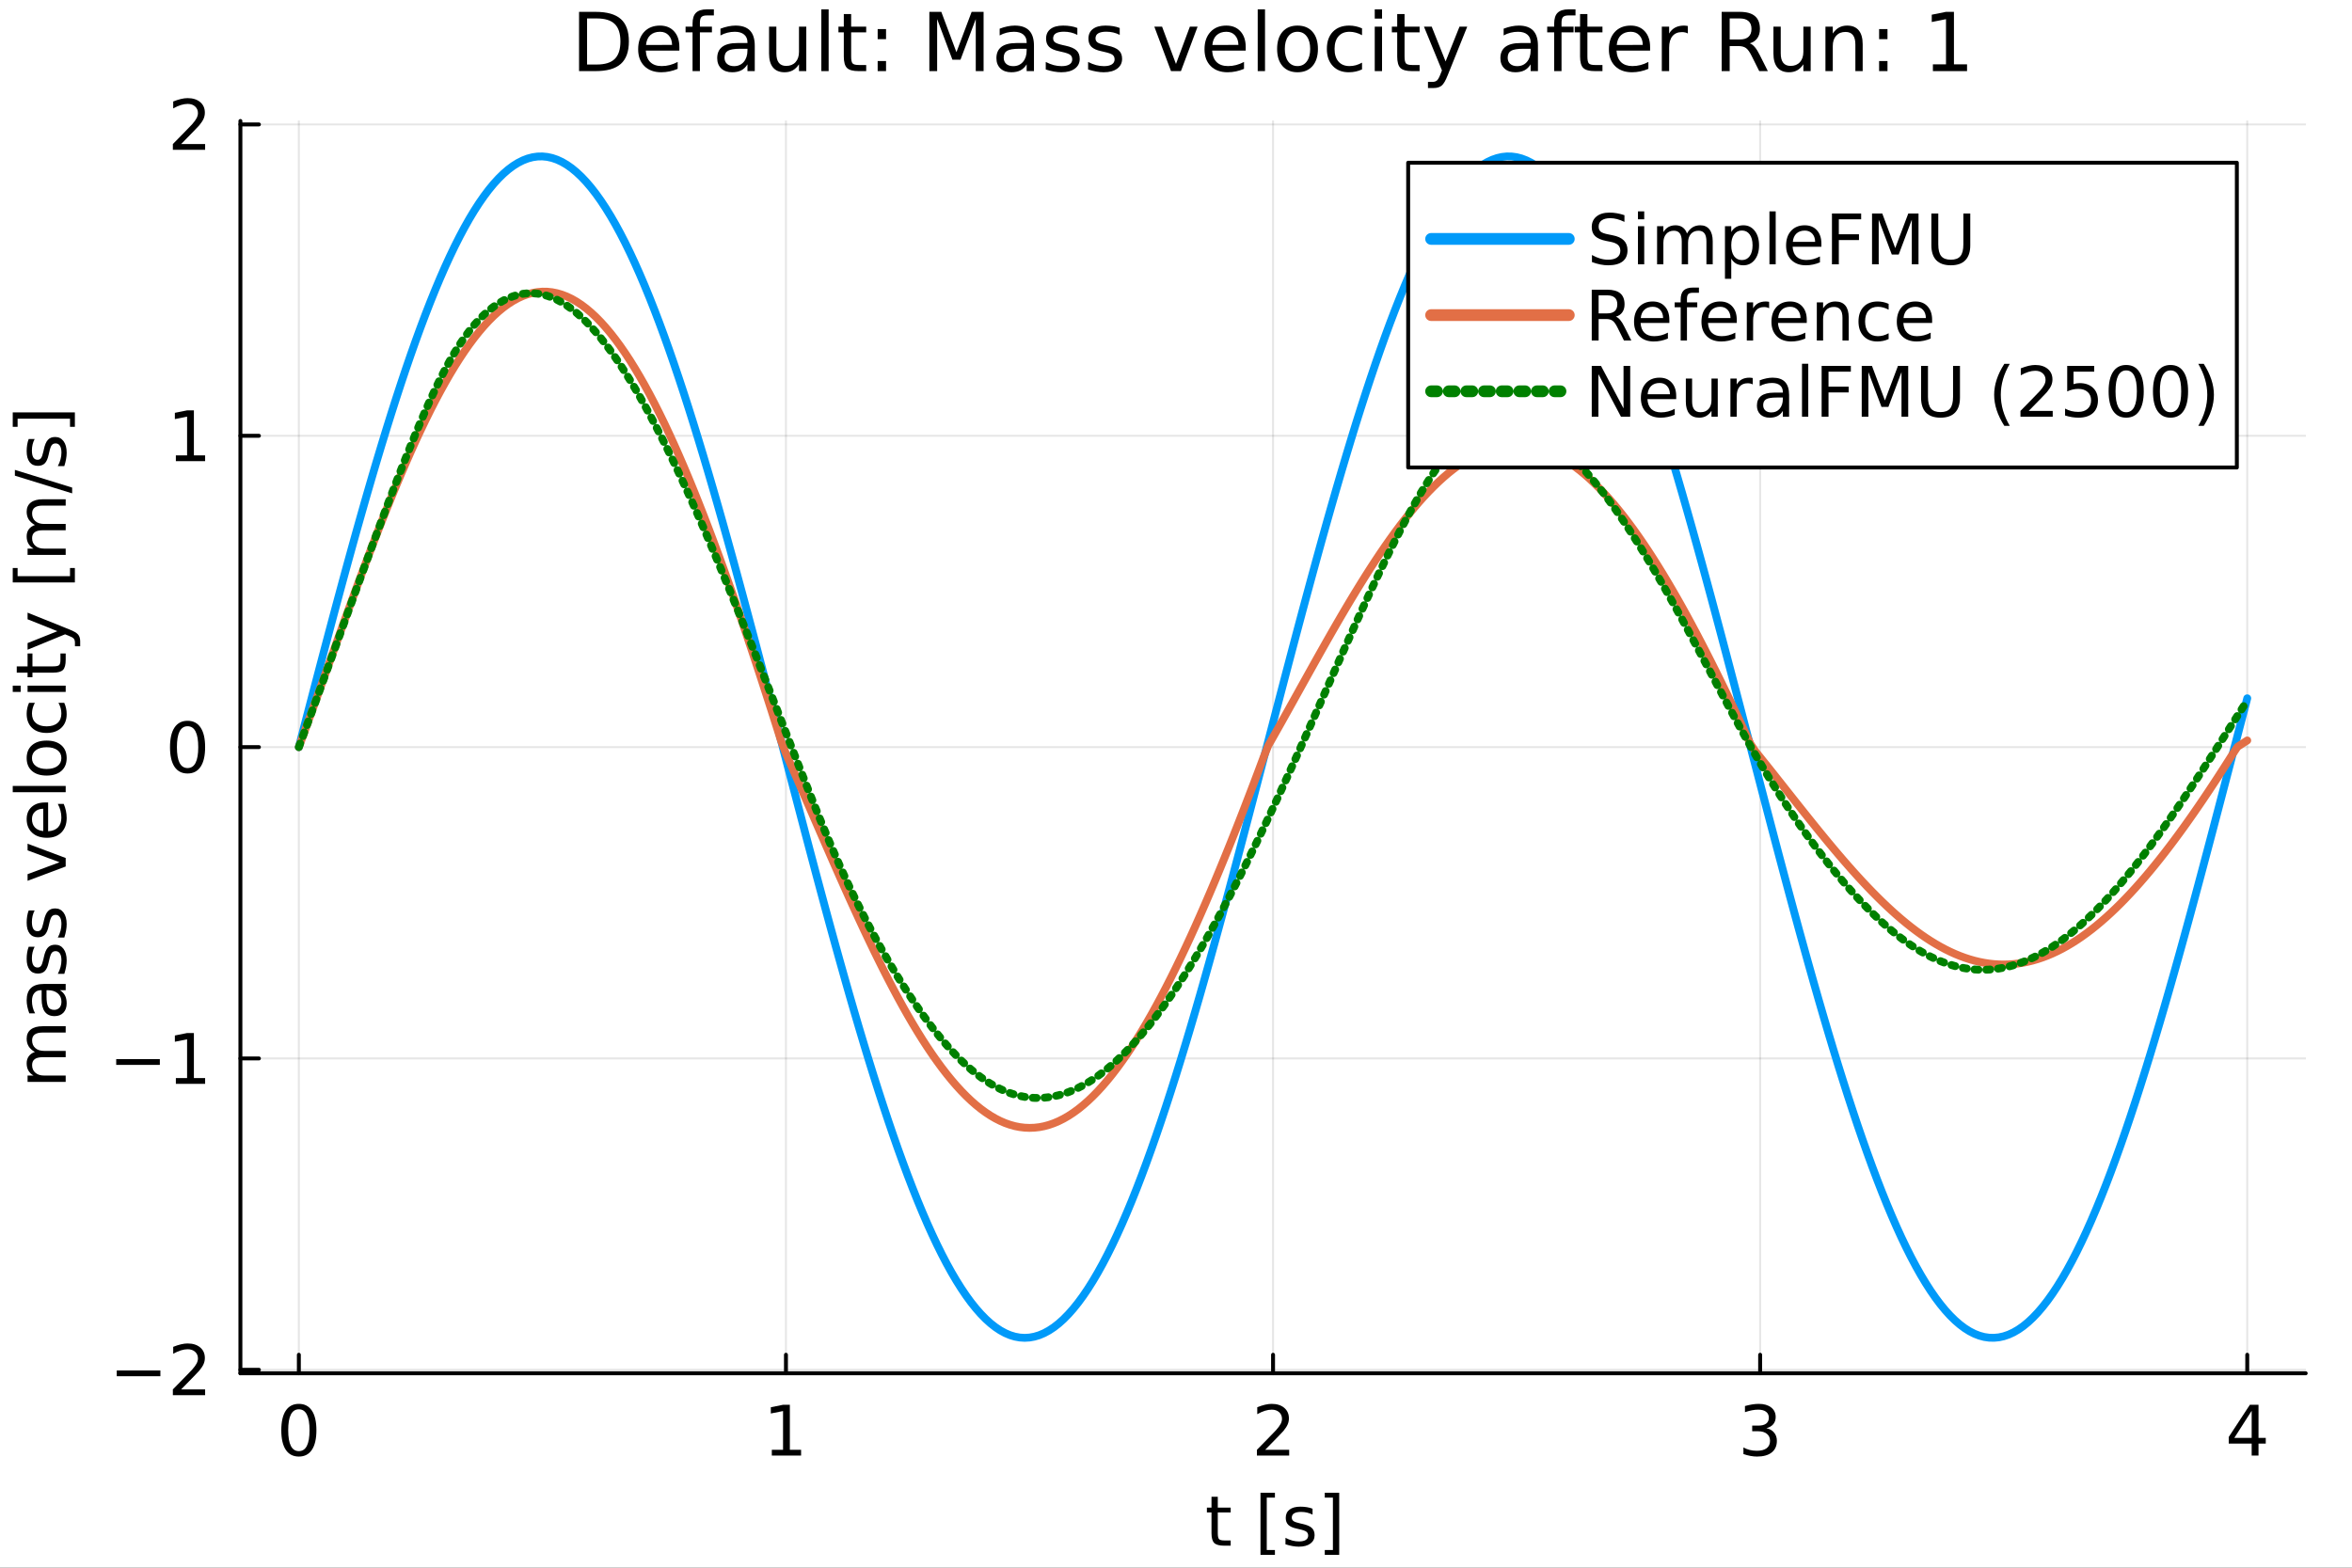 <?xml version="1.0" encoding="utf-8"?>
<svg xmlns="http://www.w3.org/2000/svg" xmlns:xlink="http://www.w3.org/1999/xlink" width="600" height="400" viewBox="0 0 2400 1600">
<rect x="0" y="0" width="2400" height="1600" fill="#333333" stroke="none"/>
<defs>
  <clipPath id="clip630">
    <rect x="0" y="0" width="2400" height="1600"/>
  </clipPath>
</defs>
<path clip-path="url(#clip630)" d="M0 1600 L2400 1600 L2400 0 L0 0  Z" fill="#ffffff" fill-rule="evenodd" fill-opacity="1"/>
<defs>
  <clipPath id="clip631">
    <rect x="480" y="0" width="1681" height="1600"/>
  </clipPath>
</defs>
<path clip-path="url(#clip630)" d="M245.309 1401.58 L2352.76 1401.58 L2352.76 123.472 L245.309 123.472  Z" fill="#ffffff" fill-rule="evenodd" fill-opacity="1"/>
<defs>
  <clipPath id="clip632">
    <rect x="245" y="123" width="2108" height="1279"/>
  </clipPath>
</defs>
<polyline clip-path="url(#clip632)" style="stroke:#000000; stroke-linecap:round; stroke-linejoin:round; stroke-width:2; stroke-opacity:0.1; fill:none" points="304.954,1401.58 304.954,123.472 "/>
<polyline clip-path="url(#clip632)" style="stroke:#000000; stroke-linecap:round; stroke-linejoin:round; stroke-width:2; stroke-opacity:0.1; fill:none" points="801.993,1401.58 801.993,123.472 "/>
<polyline clip-path="url(#clip632)" style="stroke:#000000; stroke-linecap:round; stroke-linejoin:round; stroke-width:2; stroke-opacity:0.1; fill:none" points="1299.03,1401.58 1299.03,123.472 "/>
<polyline clip-path="url(#clip632)" style="stroke:#000000; stroke-linecap:round; stroke-linejoin:round; stroke-width:2; stroke-opacity:0.1; fill:none" points="1796.07,1401.58 1796.07,123.472 "/>
<polyline clip-path="url(#clip632)" style="stroke:#000000; stroke-linecap:round; stroke-linejoin:round; stroke-width:2; stroke-opacity:0.1; fill:none" points="2293.11,1401.58 2293.11,123.472 "/>
<polyline clip-path="url(#clip632)" style="stroke:#000000; stroke-linecap:round; stroke-linejoin:round; stroke-width:2; stroke-opacity:0.1; fill:none" points="245.309,1398.02 2352.76,1398.02 "/>
<polyline clip-path="url(#clip632)" style="stroke:#000000; stroke-linecap:round; stroke-linejoin:round; stroke-width:2; stroke-opacity:0.1; fill:none" points="245.309,1080.26 2352.76,1080.26 "/>
<polyline clip-path="url(#clip632)" style="stroke:#000000; stroke-linecap:round; stroke-linejoin:round; stroke-width:2; stroke-opacity:0.1; fill:none" points="245.309,762.51 2352.76,762.51 "/>
<polyline clip-path="url(#clip632)" style="stroke:#000000; stroke-linecap:round; stroke-linejoin:round; stroke-width:2; stroke-opacity:0.1; fill:none" points="245.309,444.755 2352.76,444.755 "/>
<polyline clip-path="url(#clip632)" style="stroke:#000000; stroke-linecap:round; stroke-linejoin:round; stroke-width:2; stroke-opacity:0.1; fill:none" points="245.309,127 2352.76,127 "/>
<polyline clip-path="url(#clip630)" style="stroke:#000000; stroke-linecap:round; stroke-linejoin:round; stroke-width:4; stroke-opacity:1; fill:none" points="245.309,1401.58 2352.76,1401.58 "/>
<polyline clip-path="url(#clip630)" style="stroke:#000000; stroke-linecap:round; stroke-linejoin:round; stroke-width:4; stroke-opacity:1; fill:none" points="304.954,1401.58 304.954,1382.68 "/>
<polyline clip-path="url(#clip630)" style="stroke:#000000; stroke-linecap:round; stroke-linejoin:round; stroke-width:4; stroke-opacity:1; fill:none" points="801.993,1401.58 801.993,1382.68 "/>
<polyline clip-path="url(#clip630)" style="stroke:#000000; stroke-linecap:round; stroke-linejoin:round; stroke-width:4; stroke-opacity:1; fill:none" points="1299.03,1401.58 1299.03,1382.68 "/>
<polyline clip-path="url(#clip630)" style="stroke:#000000; stroke-linecap:round; stroke-linejoin:round; stroke-width:4; stroke-opacity:1; fill:none" points="1796.07,1401.58 1796.07,1382.68 "/>
<polyline clip-path="url(#clip630)" style="stroke:#000000; stroke-linecap:round; stroke-linejoin:round; stroke-width:4; stroke-opacity:1; fill:none" points="2293.11,1401.58 2293.11,1382.68 "/>
<path clip-path="url(#clip630)" d="M304.954 1438.36 Q299.537 1438.36 296.794 1443.71 Q294.086 1449.02 294.086 1459.71 Q294.086 1470.37 296.794 1475.72 Q299.537 1481.03 304.954 1481.03 Q310.405 1481.03 313.113 1475.72 Q315.856 1470.37 315.856 1459.71 Q315.856 1449.02 313.113 1443.71 Q310.405 1438.36 304.954 1438.36 M304.954 1432.8 Q313.669 1432.8 318.252 1439.71 Q322.87 1446.59 322.87 1459.71 Q322.87 1472.8 318.252 1479.71 Q313.669 1486.59 304.954 1486.59 Q296.238 1486.59 291.62 1479.71 Q287.037 1472.8 287.037 1459.71 Q287.037 1446.59 291.62 1439.71 Q296.238 1432.8 304.954 1432.8 Z" fill="#000000" fill-rule="nonzero" fill-opacity="1" /><path clip-path="url(#clip630)" d="M787.566 1479.68 L799.024 1479.68 L799.024 1440.13 L786.559 1442.63 L786.559 1436.24 L798.955 1433.74 L805.969 1433.74 L805.969 1479.68 L817.427 1479.68 L817.427 1485.58 L787.566 1485.58 L787.566 1479.68 Z" fill="#000000" fill-rule="nonzero" fill-opacity="1" /><path clip-path="url(#clip630)" d="M1291.01 1479.68 L1315.49 1479.68 L1315.49 1485.58 L1282.57 1485.58 L1282.57 1479.68 Q1286.57 1475.55 1293.44 1468.6 Q1300.35 1461.62 1302.12 1459.61 Q1305.49 1455.82 1306.81 1453.22 Q1308.16 1450.58 1308.16 1448.05 Q1308.16 1443.91 1305.25 1441.31 Q1302.37 1438.71 1297.71 1438.71 Q1294.41 1438.71 1290.73 1439.85 Q1287.09 1441 1282.92 1443.32 L1282.92 1436.24 Q1287.16 1434.54 1290.84 1433.67 Q1294.52 1432.8 1297.57 1432.8 Q1305.63 1432.8 1310.42 1436.83 Q1315.21 1440.86 1315.21 1447.59 Q1315.21 1450.79 1314 1453.67 Q1312.82 1456.52 1309.66 1460.41 Q1308.79 1461.41 1304.14 1466.24 Q1299.48 1471.03 1291.01 1479.68 Z" fill="#000000" fill-rule="nonzero" fill-opacity="1" /><path clip-path="url(#clip630)" d="M1802.44 1457.63 Q1807.48 1458.7 1810.29 1462.11 Q1813.14 1465.51 1813.14 1470.51 Q1813.14 1478.18 1807.86 1482.39 Q1802.58 1486.59 1792.86 1486.59 Q1789.6 1486.59 1786.12 1485.93 Q1782.69 1485.3 1779.01 1484.02 L1779.01 1477.25 Q1781.92 1478.95 1785.39 1479.82 Q1788.87 1480.68 1792.65 1480.68 Q1799.25 1480.68 1802.69 1478.08 Q1806.16 1475.48 1806.16 1470.51 Q1806.16 1465.93 1802.93 1463.36 Q1799.73 1460.75 1794.01 1460.75 L1787.96 1460.75 L1787.96 1454.99 L1794.28 1454.99 Q1799.46 1454.99 1802.2 1452.94 Q1804.94 1450.86 1804.94 1446.97 Q1804.94 1442.98 1802.1 1440.86 Q1799.28 1438.71 1794.01 1438.71 Q1791.12 1438.71 1787.83 1439.33 Q1784.53 1439.96 1780.57 1441.27 L1780.57 1435.02 Q1784.56 1433.91 1788.03 1433.36 Q1791.54 1432.8 1794.63 1432.8 Q1802.62 1432.8 1807.27 1436.45 Q1811.92 1440.06 1811.92 1446.24 Q1811.92 1450.55 1809.46 1453.53 Q1806.99 1456.48 1802.44 1457.63 Z" fill="#000000" fill-rule="nonzero" fill-opacity="1" /><path clip-path="url(#clip630)" d="M2297.63 1439.85 L2279.92 1467.52 L2297.63 1467.52 L2297.63 1439.85 M2295.78 1433.74 L2304.6 1433.74 L2304.6 1467.52 L2312 1467.52 L2312 1473.36 L2304.6 1473.36 L2304.6 1485.58 L2297.63 1485.58 L2297.63 1473.36 L2274.22 1473.36 L2274.22 1466.59 L2295.78 1433.74 Z" fill="#000000" fill-rule="nonzero" fill-opacity="1" /><path clip-path="url(#clip630)" d="M1242.64 1527.62 L1242.64 1538.66 L1255.8 1538.66 L1255.8 1543.62 L1242.64 1543.62 L1242.64 1564.74 Q1242.64 1569.49 1243.93 1570.85 Q1245.25 1572.2 1249.24 1572.2 L1255.8 1572.2 L1255.8 1577.55 L1249.24 1577.55 Q1241.85 1577.55 1239.03 1574.8 Q1236.22 1572.03 1236.22 1564.74 L1236.22 1543.62 L1231.53 1543.62 L1231.53 1538.66 L1236.22 1538.66 L1236.22 1527.62 L1242.64 1527.62 Z" fill="#000000" fill-rule="nonzero" fill-opacity="1" /><path clip-path="url(#clip630)" d="M1286.22 1523.52 L1300.94 1523.52 L1300.94 1528.49 L1292.61 1528.49 L1292.61 1581.96 L1300.94 1581.96 L1300.94 1586.92 L1286.22 1586.92 L1286.22 1523.52 Z" fill="#000000" fill-rule="nonzero" fill-opacity="1" /><path clip-path="url(#clip630)" d="M1339.34 1539.8 L1339.34 1545.85 Q1336.64 1544.46 1333.72 1543.76 Q1330.8 1543.07 1327.68 1543.07 Q1322.92 1543.07 1320.53 1544.53 Q1318.16 1545.99 1318.16 1548.9 Q1318.16 1551.12 1319.87 1552.41 Q1321.57 1553.66 1326.71 1554.8 L1328.89 1555.29 Q1335.7 1556.75 1338.55 1559.42 Q1341.43 1562.06 1341.43 1566.82 Q1341.43 1572.24 1337.12 1575.4 Q1332.85 1578.55 1325.35 1578.55 Q1322.23 1578.55 1318.82 1577.93 Q1315.46 1577.34 1311.71 1576.12 L1311.71 1569.53 Q1315.25 1571.37 1318.69 1572.3 Q1322.12 1573.21 1325.49 1573.21 Q1330 1573.21 1332.43 1571.68 Q1334.87 1570.12 1334.87 1567.3 Q1334.87 1564.7 1333.09 1563.31 Q1331.36 1561.92 1325.42 1560.64 L1323.2 1560.12 Q1317.26 1558.87 1314.62 1556.3 Q1311.98 1553.69 1311.98 1549.18 Q1311.98 1543.69 1315.87 1540.71 Q1319.76 1537.72 1326.91 1537.72 Q1330.46 1537.72 1333.58 1538.24 Q1336.71 1538.76 1339.34 1539.8 Z" fill="#000000" fill-rule="nonzero" fill-opacity="1" /><path clip-path="url(#clip630)" d="M1366.53 1523.52 L1366.53 1586.92 L1351.81 1586.92 L1351.81 1581.96 L1360.11 1581.96 L1360.11 1528.49 L1351.81 1528.49 L1351.81 1523.52 L1366.53 1523.52 Z" fill="#000000" fill-rule="nonzero" fill-opacity="1" /><polyline clip-path="url(#clip630)" style="stroke:#000000; stroke-linecap:round; stroke-linejoin:round; stroke-width:4; stroke-opacity:1; fill:none" points="245.309,1401.58 245.309,123.472 "/>
<polyline clip-path="url(#clip630)" style="stroke:#000000; stroke-linecap:round; stroke-linejoin:round; stroke-width:4; stroke-opacity:1; fill:none" points="245.309,1398.02 264.206,1398.02 "/>
<polyline clip-path="url(#clip630)" style="stroke:#000000; stroke-linecap:round; stroke-linejoin:round; stroke-width:4; stroke-opacity:1; fill:none" points="245.309,1080.26 264.206,1080.26 "/>
<polyline clip-path="url(#clip630)" style="stroke:#000000; stroke-linecap:round; stroke-linejoin:round; stroke-width:4; stroke-opacity:1; fill:none" points="245.309,762.51 264.206,762.51 "/>
<polyline clip-path="url(#clip630)" style="stroke:#000000; stroke-linecap:round; stroke-linejoin:round; stroke-width:4; stroke-opacity:1; fill:none" points="245.309,444.755 264.206,444.755 "/>
<polyline clip-path="url(#clip630)" style="stroke:#000000; stroke-linecap:round; stroke-linejoin:round; stroke-width:4; stroke-opacity:1; fill:none" points="245.309,127 264.206,127 "/>
<path clip-path="url(#clip630)" d="M119.136 1398.7 L163.649 1398.7 L163.649 1404.6 L119.136 1404.6 L119.136 1398.7 Z" fill="#000000" fill-rule="nonzero" fill-opacity="1" /><path clip-path="url(#clip630)" d="M184.83 1418.04 L209.309 1418.04 L209.309 1423.94 L176.392 1423.94 L176.392 1418.04 Q180.385 1413.9 187.26 1406.96 Q194.17 1399.98 195.941 1397.97 Q199.309 1394.18 200.628 1391.58 Q201.982 1388.94 201.982 1386.4 Q201.982 1382.27 199.066 1379.67 Q196.184 1377.06 191.531 1377.06 Q188.233 1377.06 184.552 1378.21 Q180.906 1379.36 176.74 1381.68 L176.74 1374.6 Q180.976 1372.9 184.656 1372.03 Q188.337 1371.16 191.392 1371.16 Q199.448 1371.16 204.239 1375.19 Q209.031 1379.22 209.031 1385.95 Q209.031 1389.15 207.816 1392.03 Q206.635 1394.88 203.476 1398.77 Q202.607 1399.77 197.955 1404.6 Q193.302 1409.39 184.83 1418.04 Z" fill="#000000" fill-rule="nonzero" fill-opacity="1" /><path clip-path="url(#clip630)" d="M118.58 1080.94 L163.094 1080.94 L163.094 1086.84 L118.58 1086.84 L118.58 1080.94 Z" fill="#000000" fill-rule="nonzero" fill-opacity="1" /><path clip-path="url(#clip630)" d="M179.448 1100.28 L190.906 1100.28 L190.906 1060.73 L178.441 1063.23 L178.441 1056.84 L190.837 1054.34 L197.851 1054.34 L197.851 1100.28 L209.309 1100.28 L209.309 1106.18 L179.448 1106.18 L179.448 1100.28 Z" fill="#000000" fill-rule="nonzero" fill-opacity="1" /><path clip-path="url(#clip630)" d="M191.392 741.208 Q185.976 741.208 183.233 746.555 Q180.524 751.868 180.524 762.562 Q180.524 773.222 183.233 778.569 Q185.976 783.881 191.392 783.881 Q196.844 783.881 199.552 778.569 Q202.295 773.222 202.295 762.562 Q202.295 751.868 199.552 746.555 Q196.844 741.208 191.392 741.208 M191.392 735.652 Q200.107 735.652 204.691 742.562 Q209.309 749.437 209.309 762.562 Q209.309 775.652 204.691 782.562 Q200.107 789.437 191.392 789.437 Q182.677 789.437 178.059 782.562 Q173.476 775.652 173.476 762.562 Q173.476 749.437 178.059 742.562 Q182.677 735.652 191.392 735.652 Z" fill="#000000" fill-rule="nonzero" fill-opacity="1" /><path clip-path="url(#clip630)" d="M179.448 464.772 L190.906 464.772 L190.906 425.224 L178.441 427.724 L178.441 421.335 L190.837 418.835 L197.851 418.835 L197.851 464.772 L209.309 464.772 L209.309 470.675 L179.448 470.675 L179.448 464.772 Z" fill="#000000" fill-rule="nonzero" fill-opacity="1" /><path clip-path="url(#clip630)" d="M184.83 147.018 L209.309 147.018 L209.309 152.92 L176.392 152.92 L176.392 147.018 Q180.385 142.886 187.26 135.941 Q194.17 128.962 195.941 126.948 Q199.309 123.164 200.628 120.56 Q201.982 117.921 201.982 115.386 Q201.982 111.254 199.066 108.65 Q196.184 106.046 191.531 106.046 Q188.233 106.046 184.552 107.192 Q180.906 108.337 176.74 110.664 L176.74 103.58 Q180.976 101.879 184.656 101.011 Q188.337 100.143 191.392 100.143 Q199.448 100.143 204.239 104.171 Q209.031 108.199 209.031 114.935 Q209.031 118.129 207.816 121.011 Q206.635 123.858 203.476 127.747 Q202.607 128.754 197.955 133.58 Q193.302 138.372 184.83 147.018 Z" fill="#000000" fill-rule="nonzero" fill-opacity="1" /><path clip-path="url(#clip630)" d="M35.605 1073.64 Q31.299 1071.24 29.251 1067.91 Q27.202 1064.57 27.202 1060.06 Q27.202 1053.98 31.473 1050.68 Q35.709 1047.39 43.556 1047.39 L67.028 1047.39 L67.028 1053.81 L43.764 1053.81 Q38.174 1053.81 35.466 1055.79 Q32.758 1057.77 32.758 1061.83 Q32.758 1066.8 36.056 1069.68 Q39.355 1072.56 45.049 1072.56 L67.028 1072.56 L67.028 1078.98 L43.764 1078.98 Q38.139 1078.98 35.466 1080.96 Q32.758 1082.94 32.758 1087.07 Q32.758 1091.97 36.091 1094.85 Q39.389 1097.73 45.049 1097.73 L67.028 1097.73 L67.028 1104.16 L28.14 1104.16 L28.14 1097.73 L34.181 1097.73 Q30.605 1095.55 28.903 1092.49 Q27.202 1089.43 27.202 1085.23 Q27.202 1081 29.355 1078.05 Q31.508 1075.06 35.605 1073.64 Z" fill="#000000" fill-rule="nonzero" fill-opacity="1" /><path clip-path="url(#clip630)" d="M47.48 1016.97 Q47.48 1024.71 49.251 1027.7 Q51.021 1030.68 55.292 1030.68 Q58.695 1030.68 60.709 1028.46 Q62.688 1026.21 62.688 1022.35 Q62.688 1017.04 58.938 1013.84 Q55.153 1010.61 48.903 1010.61 L47.48 1010.61 L47.48 1016.97 M44.841 1004.23 L67.028 1004.23 L67.028 1010.61 L61.125 1010.61 Q64.667 1012.8 66.368 1016.07 Q68.035 1019.33 68.035 1024.05 Q68.035 1030.02 64.702 1033.57 Q61.334 1037.07 55.709 1037.07 Q49.146 1037.07 45.813 1032.7 Q42.48 1028.29 42.48 1019.57 L42.48 1010.61 L41.855 1010.61 Q37.445 1010.61 35.049 1013.53 Q32.619 1016.41 32.619 1021.66 Q32.619 1024.99 33.417 1028.15 Q34.216 1031.31 35.813 1034.23 L29.91 1034.23 Q28.556 1030.72 27.896 1027.42 Q27.202 1024.12 27.202 1021 Q27.202 1012.56 31.577 1008.39 Q35.952 1004.23 44.841 1004.23 Z" fill="#000000" fill-rule="nonzero" fill-opacity="1" /><path clip-path="url(#clip630)" d="M29.285 966.275 L35.327 966.275 Q33.938 968.983 33.244 971.9 Q32.549 974.817 32.549 977.941 Q32.549 982.698 34.008 985.094 Q35.466 987.455 38.383 987.455 Q40.605 987.455 41.889 985.754 Q43.139 984.053 44.285 978.914 L44.771 976.726 Q46.23 969.921 48.903 967.073 Q51.542 964.192 56.299 964.192 Q61.716 964.192 64.875 968.497 Q68.035 972.768 68.035 980.268 Q68.035 983.393 67.41 986.796 Q66.82 990.164 65.605 993.914 L59.007 993.914 Q60.848 990.372 61.785 986.935 Q62.688 983.497 62.688 980.129 Q62.688 975.615 61.16 973.185 Q59.598 970.754 56.785 970.754 Q54.181 970.754 52.792 972.525 Q51.403 974.261 50.118 980.198 L49.598 982.421 Q48.348 988.358 45.778 990.997 Q43.174 993.636 38.66 993.636 Q33.174 993.636 30.188 989.747 Q27.202 985.858 27.202 978.705 Q27.202 975.164 27.723 972.039 Q28.244 968.914 29.285 966.275 Z" fill="#000000" fill-rule="nonzero" fill-opacity="1" /><path clip-path="url(#clip630)" d="M29.285 929.226 L35.327 929.226 Q33.938 931.935 33.244 934.851 Q32.549 937.768 32.549 940.893 Q32.549 945.65 34.008 948.046 Q35.466 950.407 38.383 950.407 Q40.605 950.407 41.889 948.706 Q43.139 947.004 44.285 941.865 L44.771 939.678 Q46.23 932.872 48.903 930.025 Q51.542 927.143 56.299 927.143 Q61.716 927.143 64.875 931.449 Q68.035 935.72 68.035 943.219 Q68.035 946.344 67.41 949.747 Q66.82 953.115 65.605 956.865 L59.007 956.865 Q60.848 953.324 61.785 949.886 Q62.688 946.449 62.688 943.081 Q62.688 938.567 61.16 936.136 Q59.598 933.706 56.785 933.706 Q54.181 933.706 52.792 935.476 Q51.403 937.213 50.118 943.15 L49.598 945.372 Q48.348 951.31 45.778 953.949 Q43.174 956.587 38.66 956.587 Q33.174 956.587 30.188 952.699 Q27.202 948.81 27.202 941.657 Q27.202 938.115 27.723 934.99 Q28.244 931.865 29.285 929.226 Z" fill="#000000" fill-rule="nonzero" fill-opacity="1" /><path clip-path="url(#clip630)" d="M28.14 898.949 L28.14 892.178 L60.778 880.025 L28.14 867.873 L28.14 861.102 L67.028 875.685 L67.028 884.366 L28.14 898.949 Z" fill="#000000" fill-rule="nonzero" fill-opacity="1" /><path clip-path="url(#clip630)" d="M45.987 819.019 L49.112 819.019 L49.112 848.394 Q55.709 847.977 59.181 844.435 Q62.618 840.859 62.618 834.505 Q62.618 830.824 61.716 827.387 Q60.813 823.915 59.007 820.512 L65.049 820.512 Q66.507 823.949 67.271 827.56 Q68.035 831.171 68.035 834.887 Q68.035 844.192 62.618 849.644 Q57.202 855.06 47.966 855.06 Q38.417 855.06 32.827 849.921 Q27.202 844.748 27.202 835.998 Q27.202 828.151 32.271 823.602 Q37.306 819.019 45.987 819.019 M44.112 825.408 Q38.869 825.477 35.744 828.359 Q32.619 831.206 32.619 835.928 Q32.619 841.276 35.639 844.505 Q38.66 847.699 44.146 848.185 L44.112 825.408 Z" fill="#000000" fill-rule="nonzero" fill-opacity="1" /><path clip-path="url(#clip630)" d="M13.001 808.533 L13.001 802.144 L67.028 802.144 L67.028 808.533 L13.001 808.533 Z" fill="#000000" fill-rule="nonzero" fill-opacity="1" /><path clip-path="url(#clip630)" d="M32.619 773.706 Q32.619 778.845 36.646 781.831 Q40.639 784.818 47.618 784.818 Q54.598 784.818 58.625 781.866 Q62.618 778.88 62.618 773.706 Q62.618 768.602 58.591 765.616 Q54.563 762.63 47.618 762.63 Q40.709 762.63 36.681 765.616 Q32.619 768.602 32.619 773.706 M27.202 773.706 Q27.202 765.373 32.619 760.616 Q38.035 755.859 47.618 755.859 Q57.167 755.859 62.618 760.616 Q68.035 765.373 68.035 773.706 Q68.035 782.074 62.618 786.831 Q57.167 791.554 47.618 791.554 Q38.035 791.554 32.619 786.831 Q27.202 782.074 27.202 773.706 Z" fill="#000000" fill-rule="nonzero" fill-opacity="1" /><path clip-path="url(#clip630)" d="M29.633 717.283 L35.605 717.283 Q34.112 719.991 33.383 722.735 Q32.619 725.443 32.619 728.221 Q32.619 734.436 36.577 737.873 Q40.501 741.311 47.618 741.311 Q54.737 741.311 58.695 737.873 Q62.618 734.436 62.618 728.221 Q62.618 725.443 61.889 722.735 Q61.125 719.991 59.632 717.283 L65.535 717.283 Q66.785 719.957 67.41 722.839 Q68.035 725.686 68.035 728.915 Q68.035 737.7 62.514 742.873 Q56.993 748.047 47.618 748.047 Q38.105 748.047 32.653 742.839 Q27.202 737.596 27.202 728.498 Q27.202 725.547 27.827 722.735 Q28.417 719.922 29.633 717.283 Z" fill="#000000" fill-rule="nonzero" fill-opacity="1" /><path clip-path="url(#clip630)" d="M28.14 706.172 L28.14 699.783 L67.028 699.783 L67.028 706.172 L28.14 706.172 M13.001 706.172 L13.001 699.783 L21.091 699.783 L21.091 706.172 L13.001 706.172 Z" fill="#000000" fill-rule="nonzero" fill-opacity="1" /><path clip-path="url(#clip630)" d="M17.098 680.096 L28.14 680.096 L28.14 666.936 L33.105 666.936 L33.105 680.096 L54.216 680.096 Q58.973 680.096 60.327 678.811 Q61.681 677.492 61.681 673.499 L61.681 666.936 L67.028 666.936 L67.028 673.499 Q67.028 680.894 64.285 683.707 Q61.507 686.519 54.216 686.519 L33.105 686.519 L33.105 691.207 L28.14 691.207 L28.14 686.519 L17.098 686.519 L17.098 680.096 Z" fill="#000000" fill-rule="nonzero" fill-opacity="1" /><path clip-path="url(#clip630)" d="M70.639 642.353 Q77.584 645.061 79.702 647.631 Q81.82 650.2 81.82 654.506 L81.82 659.61 L76.473 659.61 L76.473 655.86 Q76.473 653.221 75.223 651.763 Q73.973 650.304 69.32 648.534 L66.403 647.388 L28.14 663.117 L28.14 656.346 L58.556 644.193 L28.14 632.041 L28.14 625.27 L70.639 642.353 Z" fill="#000000" fill-rule="nonzero" fill-opacity="1" /><path clip-path="url(#clip630)" d="M13.001 594.437 L13.001 579.714 L17.966 579.714 L17.966 588.048 L71.438 588.048 L71.438 579.714 L76.403 579.714 L76.403 594.437 L13.001 594.437 Z" fill="#000000" fill-rule="nonzero" fill-opacity="1" /><path clip-path="url(#clip630)" d="M35.605 535.826 Q31.299 533.43 29.251 530.097 Q27.202 526.763 27.202 522.249 Q27.202 516.173 31.473 512.875 Q35.709 509.576 43.556 509.576 L67.028 509.576 L67.028 516 L43.764 516 Q38.174 516 35.466 517.979 Q32.758 519.958 32.758 524.02 Q32.758 528.986 36.056 531.867 Q39.355 534.749 45.049 534.749 L67.028 534.749 L67.028 541.173 L43.764 541.173 Q38.139 541.173 35.466 543.152 Q32.758 545.131 32.758 549.263 Q32.758 554.159 36.091 557.041 Q39.389 559.923 45.049 559.923 L67.028 559.923 L67.028 566.346 L28.14 566.346 L28.14 559.923 L34.181 559.923 Q30.605 557.735 28.903 554.68 Q27.202 551.624 27.202 547.423 Q27.202 543.187 29.355 540.236 Q31.508 537.249 35.605 535.826 Z" fill="#000000" fill-rule="nonzero" fill-opacity="1" /><path clip-path="url(#clip630)" d="M15.188 485.479 L15.188 479.576 L73.625 497.632 L73.625 503.534 L15.188 485.479 Z" fill="#000000" fill-rule="nonzero" fill-opacity="1" /><path clip-path="url(#clip630)" d="M29.285 448.083 L35.327 448.083 Q33.938 450.792 33.244 453.708 Q32.549 456.625 32.549 459.75 Q32.549 464.507 34.008 466.903 Q35.466 469.264 38.383 469.264 Q40.605 469.264 41.889 467.562 Q43.139 465.861 44.285 460.722 L44.771 458.535 Q46.23 451.729 48.903 448.882 Q51.542 446 56.299 446 Q61.716 446 64.875 450.305 Q68.035 454.576 68.035 462.076 Q68.035 465.201 67.41 468.604 Q66.82 471.972 65.605 475.722 L59.007 475.722 Q60.848 472.18 61.785 468.743 Q62.688 465.305 62.688 461.937 Q62.688 457.423 61.16 454.993 Q59.598 452.562 56.785 452.562 Q54.181 452.562 52.792 454.333 Q51.403 456.069 50.118 462.007 L49.598 464.229 Q48.348 470.166 45.778 472.805 Q43.174 475.444 38.66 475.444 Q33.174 475.444 30.188 471.555 Q27.202 467.666 27.202 460.514 Q27.202 456.972 27.723 453.847 Q28.244 450.722 29.285 448.083 Z" fill="#000000" fill-rule="nonzero" fill-opacity="1" /><path clip-path="url(#clip630)" d="M13.001 420.896 L76.403 420.896 L76.403 435.618 L71.438 435.618 L71.438 427.319 L17.966 427.319 L17.966 435.618 L13.001 435.618 L13.001 420.896 Z" fill="#000000" fill-rule="nonzero" fill-opacity="1" /><path clip-path="url(#clip630)" d="M599.056 18.82 L599.056 65.852 L608.941 65.852 Q621.458 65.852 627.251 60.18 Q633.084 54.509 633.084 42.275 Q633.084 30.122 627.251 24.492 Q621.458 18.82 608.941 18.82 L599.056 18.82 M590.874 12.096 L607.685 12.096 Q625.266 12.096 633.489 19.428 Q641.712 26.72 641.712 42.275 Q641.712 57.912 633.449 65.244 Q625.185 72.576 607.685 72.576 L590.874 72.576 L590.874 12.096 Z" fill="#000000" fill-rule="nonzero" fill-opacity="1" /><path clip-path="url(#clip630)" d="M693.24 48.028 L693.24 51.673 L658.969 51.673 Q659.455 59.37 663.587 63.421 Q667.76 67.431 675.173 67.431 Q679.467 67.431 683.477 66.378 Q687.528 65.325 691.498 63.218 L691.498 70.267 Q687.488 71.968 683.275 72.86 Q679.062 73.751 674.727 73.751 Q663.871 73.751 657.511 67.431 Q651.192 61.112 651.192 50.337 Q651.192 39.197 657.187 32.675 Q663.223 26.112 673.431 26.112 Q682.586 26.112 687.893 32.026 Q693.24 37.9 693.24 48.028 M685.786 45.84 Q685.705 39.723 682.343 36.077 Q679.021 32.431 673.512 32.431 Q667.274 32.431 663.506 35.956 Q659.779 39.48 659.212 45.88 L685.786 45.84 Z" fill="#000000" fill-rule="nonzero" fill-opacity="1" /><path clip-path="url(#clip630)" d="M728.442 9.544 L728.442 15.742 L721.313 15.742 Q717.302 15.742 715.722 17.362 Q714.183 18.983 714.183 23.195 L714.183 27.206 L726.457 27.206 L726.457 32.999 L714.183 32.999 L714.183 72.576 L706.689 72.576 L706.689 32.999 L699.559 32.999 L699.559 27.206 L706.689 27.206 L706.689 24.046 Q706.689 16.471 710.213 13.028 Q713.737 9.544 721.394 9.544 L728.442 9.544 Z" fill="#000000" fill-rule="nonzero" fill-opacity="1" /><path clip-path="url(#clip630)" d="M755.3 49.769 Q746.266 49.769 742.782 51.835 Q739.299 53.901 739.299 58.884 Q739.299 62.854 741.891 65.203 Q744.524 67.512 749.021 67.512 Q755.219 67.512 758.946 63.137 Q762.713 58.722 762.713 51.43 L762.713 49.769 L755.3 49.769 M770.167 46.691 L770.167 72.576 L762.713 72.576 L762.713 65.689 Q760.161 69.821 756.353 71.806 Q752.545 73.751 747.036 73.751 Q740.068 73.751 735.936 69.862 Q731.845 65.933 731.845 59.37 Q731.845 51.714 736.949 47.825 Q742.094 43.936 752.262 43.936 L762.713 43.936 L762.713 43.207 Q762.713 38.062 759.31 35.267 Q755.948 32.431 749.831 32.431 Q745.942 32.431 742.256 33.363 Q738.57 34.295 735.167 36.158 L735.167 29.272 Q739.258 27.692 743.107 26.922 Q746.955 26.112 750.601 26.112 Q760.444 26.112 765.305 31.216 Q770.167 36.32 770.167 46.691 Z" fill="#000000" fill-rule="nonzero" fill-opacity="1" /><path clip-path="url(#clip630)" d="M784.75 54.671 L784.75 27.206 L792.203 27.206 L792.203 54.387 Q792.203 60.828 794.715 64.069 Q797.227 67.269 802.25 67.269 Q808.286 67.269 811.769 63.421 Q815.294 59.573 815.294 52.929 L815.294 27.206 L822.747 27.206 L822.747 72.576 L815.294 72.576 L815.294 65.608 Q812.58 69.74 808.974 71.766 Q805.409 73.751 800.67 73.751 Q792.852 73.751 788.801 68.89 Q784.75 64.029 784.75 54.671 M803.506 26.112 L803.506 26.112 Z" fill="#000000" fill-rule="nonzero" fill-opacity="1" /><path clip-path="url(#clip630)" d="M838.1 9.544 L845.554 9.544 L845.554 72.576 L838.1 72.576 L838.1 9.544 Z" fill="#000000" fill-rule="nonzero" fill-opacity="1" /><path clip-path="url(#clip630)" d="M868.523 14.324 L868.523 27.206 L883.875 27.206 L883.875 32.999 L868.523 32.999 L868.523 57.628 Q868.523 63.178 870.021 64.758 Q871.561 66.338 876.219 66.338 L883.875 66.338 L883.875 72.576 L876.219 72.576 Q867.591 72.576 864.31 69.376 Q861.028 66.135 861.028 57.628 L861.028 32.999 L855.56 32.999 L855.56 27.206 L861.028 27.206 L861.028 14.324 L868.523 14.324 Z" fill="#000000" fill-rule="nonzero" fill-opacity="1" /><path clip-path="url(#clip630)" d="M895.583 62.287 L904.13 62.287 L904.13 72.576 L895.583 72.576 L895.583 62.287 M895.583 29.677 L904.13 29.677 L904.13 39.966 L895.583 39.966 L895.583 29.677 Z" fill="#000000" fill-rule="nonzero" fill-opacity="1" /><path clip-path="url(#clip630)" d="M948.325 12.096 L960.519 12.096 L975.953 53.253 L991.467 12.096 L1003.66 12.096 L1003.66 72.576 L995.68 72.576 L995.68 19.469 L980.084 60.95 L971.861 60.95 L956.265 19.469 L956.265 72.576 L948.325 72.576 L948.325 12.096 Z" fill="#000000" fill-rule="nonzero" fill-opacity="1" /><path clip-path="url(#clip630)" d="M1040.2 49.769 Q1031.17 49.769 1027.68 51.835 Q1024.2 53.901 1024.2 58.884 Q1024.2 62.854 1026.79 65.203 Q1029.42 67.512 1033.92 67.512 Q1040.12 67.512 1043.85 63.137 Q1047.61 58.722 1047.61 51.43 L1047.61 49.769 L1040.2 49.769 M1055.07 46.691 L1055.07 72.576 L1047.61 72.576 L1047.61 65.689 Q1045.06 69.821 1041.25 71.806 Q1037.45 73.751 1031.94 73.751 Q1024.97 73.751 1020.84 69.862 Q1016.75 65.933 1016.75 59.37 Q1016.75 51.714 1021.85 47.825 Q1026.99 43.936 1037.16 43.936 L1047.61 43.936 L1047.61 43.207 Q1047.61 38.062 1044.21 35.267 Q1040.85 32.431 1034.73 32.431 Q1030.84 32.431 1027.16 33.363 Q1023.47 34.295 1020.07 36.158 L1020.07 29.272 Q1024.16 27.692 1028.01 26.922 Q1031.85 26.112 1035.5 26.112 Q1045.34 26.112 1050.21 31.216 Q1055.07 36.32 1055.07 46.691 Z" fill="#000000" fill-rule="nonzero" fill-opacity="1" /><path clip-path="url(#clip630)" d="M1099.34 28.543 L1099.34 35.591 Q1096.18 33.971 1092.78 33.161 Q1089.38 32.35 1085.73 32.35 Q1080.18 32.35 1077.39 34.052 Q1074.63 35.753 1074.63 39.156 Q1074.63 41.749 1076.62 43.248 Q1078.6 44.706 1084.6 46.043 L1087.15 46.61 Q1095.09 48.311 1098.41 51.43 Q1101.77 54.509 1101.77 60.059 Q1101.77 66.378 1096.75 70.064 Q1091.77 73.751 1083.02 73.751 Q1079.37 73.751 1075.4 73.022 Q1071.47 72.333 1067.1 70.915 L1067.1 63.218 Q1071.23 65.365 1075.24 66.459 Q1079.25 67.512 1083.18 67.512 Q1088.45 67.512 1091.28 65.73 Q1094.12 63.907 1094.12 60.626 Q1094.12 57.588 1092.05 55.967 Q1090.03 54.347 1083.1 52.848 L1080.51 52.24 Q1073.58 50.782 1070.5 47.785 Q1067.42 44.746 1067.42 39.48 Q1067.42 33.08 1071.96 29.596 Q1076.5 26.112 1084.84 26.112 Q1088.97 26.112 1092.62 26.72 Q1096.26 27.327 1099.34 28.543 Z" fill="#000000" fill-rule="nonzero" fill-opacity="1" /><path clip-path="url(#clip630)" d="M1142.57 28.543 L1142.57 35.591 Q1139.41 33.971 1136 33.161 Q1132.6 32.35 1128.96 32.35 Q1123.41 32.35 1120.61 34.052 Q1117.86 35.753 1117.86 39.156 Q1117.86 41.749 1119.84 43.248 Q1121.83 44.706 1127.82 46.043 L1130.37 46.61 Q1138.31 48.311 1141.63 51.43 Q1145 54.509 1145 60.059 Q1145 66.378 1139.97 70.064 Q1134.99 73.751 1126.24 73.751 Q1122.6 73.751 1118.63 73.022 Q1114.7 72.333 1110.32 70.915 L1110.32 63.218 Q1114.45 65.365 1118.46 66.459 Q1122.47 67.512 1126.4 67.512 Q1131.67 67.512 1134.5 65.73 Q1137.34 63.907 1137.34 60.626 Q1137.34 57.588 1135.27 55.967 Q1133.25 54.347 1126.32 52.848 L1123.73 52.24 Q1116.8 50.782 1113.72 47.785 Q1110.65 44.746 1110.65 39.48 Q1110.65 33.08 1115.18 29.596 Q1119.72 26.112 1128.06 26.112 Q1132.2 26.112 1135.84 26.72 Q1139.49 27.327 1142.57 28.543 Z" fill="#000000" fill-rule="nonzero" fill-opacity="1" /><path clip-path="url(#clip630)" d="M1177.89 27.206 L1185.79 27.206 L1199.97 65.284 L1214.15 27.206 L1222.04 27.206 L1205.03 72.576 L1194.9 72.576 L1177.89 27.206 Z" fill="#000000" fill-rule="nonzero" fill-opacity="1" /><path clip-path="url(#clip630)" d="M1271.14 48.028 L1271.14 51.673 L1236.87 51.673 Q1237.36 59.37 1241.49 63.421 Q1245.66 67.431 1253.07 67.431 Q1257.37 67.431 1261.38 66.378 Q1265.43 65.325 1269.4 63.218 L1269.4 70.267 Q1265.39 71.968 1261.18 72.86 Q1256.96 73.751 1252.63 73.751 Q1241.77 73.751 1235.41 67.431 Q1229.09 61.112 1229.09 50.337 Q1229.09 39.197 1235.09 32.675 Q1241.12 26.112 1251.33 26.112 Q1260.49 26.112 1265.79 32.026 Q1271.14 37.9 1271.14 48.028 M1263.69 45.84 Q1263.61 39.723 1260.24 36.077 Q1256.92 32.431 1251.41 32.431 Q1245.18 32.431 1241.41 35.956 Q1237.68 39.48 1237.11 45.88 L1263.69 45.84 Z" fill="#000000" fill-rule="nonzero" fill-opacity="1" /><path clip-path="url(#clip630)" d="M1283.38 9.544 L1290.83 9.544 L1290.83 72.576 L1283.38 72.576 L1283.38 9.544 Z" fill="#000000" fill-rule="nonzero" fill-opacity="1" /><path clip-path="url(#clip630)" d="M1324.01 32.431 Q1318.01 32.431 1314.53 37.131 Q1311.04 41.789 1311.04 49.931 Q1311.04 58.074 1314.49 62.773 Q1317.97 67.431 1324.01 67.431 Q1329.96 67.431 1333.44 62.732 Q1336.93 58.033 1336.93 49.931 Q1336.93 41.87 1333.44 37.171 Q1329.96 32.431 1324.01 32.431 M1324.01 26.112 Q1333.73 26.112 1339.28 32.431 Q1344.83 38.751 1344.83 49.931 Q1344.83 61.071 1339.28 67.431 Q1333.73 73.751 1324.01 73.751 Q1314.24 73.751 1308.69 67.431 Q1303.18 61.071 1303.18 49.931 Q1303.18 38.751 1308.69 32.431 Q1314.24 26.112 1324.01 26.112 Z" fill="#000000" fill-rule="nonzero" fill-opacity="1" /><path clip-path="url(#clip630)" d="M1389.83 28.948 L1389.83 35.915 Q1386.67 34.173 1383.47 33.323 Q1380.31 32.431 1377.07 32.431 Q1369.82 32.431 1365.81 37.05 Q1361.8 41.627 1361.8 49.931 Q1361.8 58.236 1365.81 62.854 Q1369.82 67.431 1377.07 67.431 Q1380.31 67.431 1383.47 66.581 Q1386.67 65.689 1389.83 63.948 L1389.83 70.834 Q1386.71 72.292 1383.35 73.022 Q1380.03 73.751 1376.26 73.751 Q1366.01 73.751 1359.98 67.31 Q1353.94 60.869 1353.94 49.931 Q1353.94 38.832 1360.02 32.472 Q1366.14 26.112 1376.75 26.112 Q1380.19 26.112 1383.47 26.841 Q1386.75 27.53 1389.83 28.948 Z" fill="#000000" fill-rule="nonzero" fill-opacity="1" /><path clip-path="url(#clip630)" d="M1402.8 27.206 L1410.25 27.206 L1410.25 72.576 L1402.8 72.576 L1402.8 27.206 M1402.8 9.544 L1410.25 9.544 L1410.25 18.983 L1402.8 18.983 L1402.8 9.544 Z" fill="#000000" fill-rule="nonzero" fill-opacity="1" /><path clip-path="url(#clip630)" d="M1433.22 14.324 L1433.22 27.206 L1448.57 27.206 L1448.57 32.999 L1433.22 32.999 L1433.22 57.628 Q1433.22 63.178 1434.72 64.758 Q1436.26 66.338 1440.92 66.338 L1448.57 66.338 L1448.57 72.576 L1440.92 72.576 Q1432.29 72.576 1429.01 69.376 Q1425.72 66.135 1425.72 57.628 L1425.72 32.999 L1420.26 32.999 L1420.26 27.206 L1425.72 27.206 L1425.72 14.324 L1433.22 14.324 Z" fill="#000000" fill-rule="nonzero" fill-opacity="1" /><path clip-path="url(#clip630)" d="M1477.25 76.789 Q1474.09 84.891 1471.09 87.362 Q1468.1 89.833 1463.07 89.833 L1457.12 89.833 L1457.12 83.594 L1461.49 83.594 Q1464.57 83.594 1466.27 82.136 Q1467.98 80.678 1470.04 75.25 L1471.38 71.847 L1453.03 27.206 L1460.93 27.206 L1475.1 62.692 L1489.28 27.206 L1497.18 27.206 L1477.25 76.789 Z" fill="#000000" fill-rule="nonzero" fill-opacity="1" /><path clip-path="url(#clip630)" d="M1554.46 49.769 Q1545.43 49.769 1541.94 51.835 Q1538.46 53.901 1538.46 58.884 Q1538.46 62.854 1541.05 65.203 Q1543.69 67.512 1548.18 67.512 Q1554.38 67.512 1558.11 63.137 Q1561.88 58.722 1561.88 51.43 L1561.88 49.769 L1554.46 49.769 M1569.33 46.691 L1569.33 72.576 L1561.88 72.576 L1561.88 65.689 Q1559.32 69.821 1555.52 71.806 Q1551.71 73.751 1546.2 73.751 Q1539.23 73.751 1535.1 69.862 Q1531.01 65.933 1531.01 59.37 Q1531.01 51.714 1536.11 47.825 Q1541.26 43.936 1551.42 43.936 L1561.88 43.936 L1561.88 43.207 Q1561.88 38.062 1558.47 35.267 Q1555.11 32.431 1548.99 32.431 Q1545.1 32.431 1541.42 33.363 Q1537.73 34.295 1534.33 36.158 L1534.33 29.272 Q1538.42 27.692 1542.27 26.922 Q1546.12 26.112 1549.76 26.112 Q1559.61 26.112 1564.47 31.216 Q1569.33 36.32 1569.33 46.691 Z" fill="#000000" fill-rule="nonzero" fill-opacity="1" /><path clip-path="url(#clip630)" d="M1607.65 9.544 L1607.65 15.742 L1600.52 15.742 Q1596.51 15.742 1594.93 17.362 Q1593.39 18.983 1593.39 23.195 L1593.39 27.206 L1605.67 27.206 L1605.67 32.999 L1593.39 32.999 L1593.39 72.576 L1585.9 72.576 L1585.9 32.999 L1578.77 32.999 L1578.77 27.206 L1585.9 27.206 L1585.9 24.046 Q1585.9 16.471 1589.42 13.028 Q1592.95 9.544 1600.6 9.544 L1607.65 9.544 Z" fill="#000000" fill-rule="nonzero" fill-opacity="1" /><path clip-path="url(#clip630)" d="M1619.8 14.324 L1619.8 27.206 L1635.16 27.206 L1635.16 32.999 L1619.8 32.999 L1619.8 57.628 Q1619.8 63.178 1621.3 64.758 Q1622.84 66.338 1627.5 66.338 L1635.16 66.338 L1635.16 72.576 L1627.5 72.576 Q1618.87 72.576 1615.59 69.376 Q1612.31 66.135 1612.31 57.628 L1612.31 32.999 L1606.84 32.999 L1606.84 27.206 L1612.31 27.206 L1612.31 14.324 L1619.8 14.324 Z" fill="#000000" fill-rule="nonzero" fill-opacity="1" /><path clip-path="url(#clip630)" d="M1683.77 48.028 L1683.77 51.673 L1649.5 51.673 Q1649.98 59.37 1654.11 63.421 Q1658.29 67.431 1665.7 67.431 Q1669.99 67.431 1674 66.378 Q1678.06 65.325 1682.03 63.218 L1682.03 70.267 Q1678.01 71.968 1673.8 72.86 Q1669.59 73.751 1665.25 73.751 Q1654.4 73.751 1648.04 67.431 Q1641.72 61.112 1641.72 50.337 Q1641.72 39.197 1647.71 32.675 Q1653.75 26.112 1663.96 26.112 Q1673.11 26.112 1678.42 32.026 Q1683.77 37.9 1683.77 48.028 M1676.31 45.84 Q1676.23 39.723 1672.87 36.077 Q1669.55 32.431 1664.04 32.431 Q1657.8 32.431 1654.03 35.956 Q1650.31 39.48 1649.74 45.88 L1676.31 45.84 Z" fill="#000000" fill-rule="nonzero" fill-opacity="1" /><path clip-path="url(#clip630)" d="M1722.29 34.173 Q1721.04 33.444 1719.54 33.12 Q1718.08 32.756 1716.3 32.756 Q1709.98 32.756 1706.57 36.888 Q1703.21 40.979 1703.21 48.676 L1703.21 72.576 L1695.72 72.576 L1695.72 27.206 L1703.21 27.206 L1703.21 34.254 Q1705.56 30.122 1709.33 28.138 Q1713.1 26.112 1718.48 26.112 Q1719.25 26.112 1720.18 26.234 Q1721.12 26.315 1722.25 26.517 L1722.29 34.173 Z" fill="#000000" fill-rule="nonzero" fill-opacity="1" /><path clip-path="url(#clip630)" d="M1785.49 44.22 Q1788.12 45.111 1790.59 48.028 Q1793.1 50.944 1795.61 56.048 L1803.92 72.576 L1795.13 72.576 L1787.39 57.061 Q1784.39 50.985 1781.56 49 Q1778.76 47.015 1773.9 47.015 L1764.99 47.015 L1764.99 72.576 L1756.8 72.576 L1756.8 12.096 L1775.28 12.096 Q1785.65 12.096 1790.75 16.43 Q1795.86 20.765 1795.86 29.515 Q1795.86 35.227 1793.18 38.994 Q1790.55 42.761 1785.49 44.22 M1764.99 18.82 L1764.99 40.29 L1775.28 40.29 Q1781.19 40.29 1784.19 37.576 Q1787.23 34.822 1787.23 29.515 Q1787.23 24.208 1784.19 21.535 Q1781.19 18.82 1775.28 18.82 L1764.99 18.82 Z" fill="#000000" fill-rule="nonzero" fill-opacity="1" /><path clip-path="url(#clip630)" d="M1809.63 54.671 L1809.63 27.206 L1817.08 27.206 L1817.08 54.387 Q1817.08 60.828 1819.59 64.069 Q1822.11 67.269 1827.13 67.269 Q1833.16 67.269 1836.65 63.421 Q1840.17 59.573 1840.17 52.929 L1840.17 27.206 L1847.63 27.206 L1847.63 72.576 L1840.17 72.576 L1840.17 65.608 Q1837.46 69.74 1833.85 71.766 Q1830.29 73.751 1825.55 73.751 Q1817.73 73.751 1813.68 68.89 Q1809.63 64.029 1809.63 54.671 M1828.38 26.112 L1828.38 26.112 Z" fill="#000000" fill-rule="nonzero" fill-opacity="1" /><path clip-path="url(#clip630)" d="M1900.69 45.192 L1900.69 72.576 L1893.24 72.576 L1893.24 45.435 Q1893.24 38.994 1890.73 35.794 Q1888.22 32.594 1883.19 32.594 Q1877.16 32.594 1873.67 36.442 Q1870.19 40.29 1870.19 46.934 L1870.19 72.576 L1862.7 72.576 L1862.7 27.206 L1870.19 27.206 L1870.19 34.254 Q1872.86 30.163 1876.47 28.138 Q1880.11 26.112 1884.85 26.112 Q1892.67 26.112 1896.68 30.973 Q1900.69 35.794 1900.69 45.192 Z" fill="#000000" fill-rule="nonzero" fill-opacity="1" /><path clip-path="url(#clip630)" d="M1917.46 62.287 L1926.01 62.287 L1926.01 72.576 L1917.46 72.576 L1917.46 62.287 M1917.46 29.677 L1926.01 29.677 L1926.01 39.966 L1917.46 39.966 L1917.46 29.677 Z" fill="#000000" fill-rule="nonzero" fill-opacity="1" /><path clip-path="url(#clip630)" d="M1972.35 65.689 L1985.72 65.689 L1985.72 19.55 L1971.18 22.466 L1971.18 15.013 L1985.64 12.096 L1993.82 12.096 L1993.82 65.689 L2007.19 65.689 L2007.19 72.576 L1972.35 72.576 L1972.35 65.689 Z" fill="#000000" fill-rule="nonzero" fill-opacity="1" /><polyline clip-path="url(#clip632)" style="stroke:#009af9; stroke-linecap:round; stroke-linejoin:round; stroke-width:8; stroke-opacity:1; fill:none" points="304.954,762.51 309.924,743.448 314.894,724.405 319.865,705.4 324.835,686.452 329.806,667.58 334.776,648.803 339.746,630.14 344.717,611.609 349.687,593.229 354.658,575.019 359.628,556.996 364.598,539.178 369.569,521.584 374.539,504.23 379.509,487.135 384.48,470.315 389.45,453.787 394.421,437.568 399.391,421.674 404.361,406.121 409.332,390.924 414.302,376.099 419.273,361.66 424.243,347.622 429.213,333.998 434.184,320.804 439.154,308.05 444.125,295.752 449.095,283.92 454.065,272.566 459.036,261.703 464.006,251.34 468.977,241.488 473.947,232.157 478.917,223.357 483.888,215.096 488.858,207.382 493.829,200.223 498.799,193.627 503.769,187.599 508.74,182.146 513.71,177.273 518.681,172.986 523.651,169.288 528.621,166.183 533.592,163.675 538.562,161.765 543.532,160.456 548.503,159.749 553.473,159.645 558.444,160.144 563.414,161.244 568.384,162.946 573.355,165.248 578.325,168.147 583.296,171.64 588.266,175.724 593.236,180.395 598.207,185.647 603.177,191.477 608.148,197.878 613.118,204.843 618.088,212.365 623.059,220.438 628.029,229.053 633,238.201 637.97,247.874 642.94,258.061 647.911,268.753 652.881,279.938 657.852,291.606 662.822,303.744 667.792,316.342 672.763,329.385 677.733,342.862 682.704,356.758 687.674,371.06 692.644,385.754 697.615,400.824 702.585,416.255 707.555,432.033 712.526,448.142 717.496,464.565 722.467,481.285 727.437,498.287 732.407,515.553 737.378,533.066 742.348,550.809 747.319,568.763 752.289,586.911 757.259,605.234 762.23,623.715 767.2,642.334 772.171,661.074 777.141,679.915 782.111,698.839 787.082,717.826 792.052,736.858 797.023,755.916 801.993,774.98 806.963,794.032 811.934,813.052 816.904,832.022 821.875,850.922 826.845,869.734 831.815,888.438 836.786,907.017 841.756,925.451 846.727,943.723 851.697,961.813 856.667,979.703 861.638,997.377 866.608,1014.82 871.578,1032 876.549,1048.92 881.519,1065.55 886.49,1081.88 891.46,1097.89 896.43,1113.56 901.401,1128.88 906.371,1143.84 911.342,1158.41 916.312,1172.59 921.282,1186.36 926.253,1199.7 931.223,1212.61 936.194,1225.07 941.164,1237.06 946.134,1248.58 951.105,1259.62 956.075,1270.15 961.046,1280.18 966.016,1289.69 970.986,1298.68 975.957,1307.13 980.927,1315.03 985.898,1322.38 990.868,1329.18 995.838,1335.4 1000.81,1341.05 1005.78,1346.13 1010.75,1350.62 1015.72,1354.52 1020.69,1357.83 1025.66,1360.54 1030.63,1362.66 1035.6,1364.18 1040.57,1365.09 1045.54,1365.41 1050.51,1365.12 1055.48,1364.22 1060.45,1362.73 1065.42,1360.64 1070.39,1357.94 1075.36,1354.66 1080.34,1350.78 1085.31,1346.31 1090.28,1341.25 1095.25,1335.62 1100.22,1329.42 1105.19,1322.65 1110.16,1315.32 1115.13,1307.44 1120.1,1299.01 1125.07,1290.04 1130.04,1280.55 1135.01,1270.54 1139.98,1260.02 1144.95,1249.01 1149.92,1237.5 1154.89,1225.53 1159.86,1213.09 1164.83,1200.2 1169.8,1186.87 1174.77,1173.11 1179.74,1158.95 1184.71,1144.39 1189.68,1129.45 1194.65,1114.14 1199.62,1098.48 1204.59,1082.49 1209.57,1066.17 1214.54,1049.55 1219.51,1032.64 1224.48,1015.47 1229.45,998.038 1234.42,980.373 1239.39,962.49 1244.36,944.407 1249.33,926.142 1254.3,907.714 1259.27,889.14 1264.24,870.44 1269.21,851.632 1274.18,832.735 1279.15,813.767 1284.12,794.749 1289.09,775.698 1294.06,756.633 1299.03,737.575 1304,718.542 1308.97,699.552 1313.94,680.626 1318.91,661.782 1323.88,643.038 1328.85,624.413 1333.83,605.927 1338.8,587.597 1343.77,569.443 1348.74,551.481 1353.71,533.73 1358.68,516.208 1363.65,498.932 1368.62,481.92 1373.59,465.189 1378.56,448.754 1383.53,432.634 1388.5,416.843 1393.47,401.398 1398.44,386.314 1403.41,371.606 1408.38,357.289 1413.35,343.378 1418.32,329.885 1423.29,316.825 1428.26,304.21 1433.23,292.054 1438.2,280.369 1443.17,269.165 1448.14,258.455 1453.11,248.248 1458.08,238.556 1463.06,229.388 1468.03,220.753 1473,212.659 1477.97,205.116 1482.94,198.13 1487.91,191.708 1492.88,185.856 1497.85,180.582 1502.82,175.889 1507.79,171.783 1512.76,168.268 1517.73,165.346 1522.7,163.022 1527.67,161.298 1532.64,160.174 1537.61,159.653 1542.58,159.734 1547.55,160.419 1552.52,161.705 1557.49,163.592 1562.46,166.078 1567.43,169.16 1572.4,172.836 1577.37,177.101 1582.34,181.952 1587.32,187.383 1592.29,193.389 1597.26,199.965 1602.23,207.102 1607.2,214.795 1612.17,223.036 1617.14,231.817 1622.11,241.127 1627.08,250.96 1632.05,261.303 1637.02,272.148 1641.99,283.483 1646.96,295.298 1651.93,307.579 1656.9,320.315 1661.87,333.494 1666.84,347.101 1671.81,361.124 1676.78,375.548 1681.75,390.359 1686.72,405.542 1691.69,421.082 1696.66,436.964 1701.63,453.171 1706.6,469.687 1711.58,486.497 1716.55,503.582 1721.52,520.926 1726.49,538.511 1731.46,556.321 1736.43,574.337 1741.4,592.541 1746.37,610.915 1751.34,629.44 1756.31,648.099 1761.28,666.871 1766.25,685.74 1771.22,704.685 1776.19,723.688 1781.16,742.73 1786.13,761.792 1791.1,780.855 1796.07,799.899 1801.04,818.905 1806.01,837.856 1810.98,856.731 1815.95,875.512 1820.92,894.179 1825.89,912.715 1830.86,931.101 1835.83,949.319 1840.81,967.349 1845.78,985.175 1850.75,1002.78 1855.72,1020.14 1860.69,1037.25 1865.66,1054.08 1870.63,1070.62 1875.6,1086.85 1880.57,1102.75 1885.54,1118.32 1890.51,1133.53 1895.48,1148.37 1900.45,1162.82 1905.42,1176.88 1910.39,1190.52 1915.36,1203.73 1920.33,1216.5 1925.3,1228.81 1930.27,1240.66 1935.24,1252.04 1940.21,1262.92 1945.18,1273.3 1950.15,1283.17 1955.12,1292.52 1960.09,1301.34 1965.07,1309.62 1970.04,1317.36 1975.01,1324.54 1979.98,1331.16 1984.95,1337.2 1989.92,1342.68 1994.89,1347.57 1999.86,1351.88 2004.83,1355.6 2009.8,1358.73 2014.77,1361.26 2019.74,1363.19 2024.71,1364.53 2029.68,1365.25 2034.65,1365.38 2039.62,1364.91 2044.59,1363.83 2049.56,1362.15 2054.53,1359.87 2059.5,1356.99 2064.47,1353.52 2069.44,1349.46 2074.41,1344.81 2079.38,1339.58 2084.35,1333.77 2089.33,1327.39 2094.3,1320.45 2099.27,1312.95 2104.24,1304.9 2109.21,1296.3 2114.18,1287.17 2119.15,1277.52 2124.12,1267.35 2129.09,1256.68 2134.06,1245.51 2139.03,1233.86 2144,1221.74 2148.97,1209.16 2153.94,1196.13 2158.91,1182.67 2163.88,1168.79 2168.85,1154.51 2173.82,1139.83 2178.79,1124.77 2183.76,1109.35 2188.73,1093.59 2193.7,1077.49 2198.67,1061.08 2203.64,1044.37 2208.61,1027.38 2213.58,1010.12 2218.56,992.617 2223.53,974.883 2228.5,956.937 2233.47,938.796 2238.44,920.479 2243.41,902.003 2248.38,883.389 2253.35,864.653 2258.32,845.816 2263.29,826.895 2268.26,807.91 2273.23,788.879 2278.2,769.822 2283.17,750.757 2288.14,731.705 2293.11,712.683 "/>
<polyline clip-path="url(#clip632)" style="stroke:#e26f46; stroke-linecap:round; stroke-linejoin:round; stroke-width:8; stroke-opacity:1; fill:none" points="304.954,762.51 309.924,748.945 314.894,735.276 319.865,721.525 324.835,707.715 329.806,693.869 334.776,680.009 339.746,666.155 344.717,652.33 349.687,638.552 354.658,624.842 359.628,611.219 364.598,597.702 369.569,584.309 374.539,571.057 379.509,557.963 384.48,545.045 389.45,532.318 394.421,519.797 399.391,507.499 404.361,495.437 409.332,483.626 414.302,472.079 419.273,460.81 424.243,449.832 429.213,439.157 434.184,428.796 439.154,418.762 444.125,409.065 449.095,399.716 454.065,390.725 459.036,382.102 464.006,373.855 468.977,365.995 473.947,358.528 478.917,351.463 483.888,344.807 488.858,338.568 493.829,332.751 498.799,327.363 503.769,322.41 508.74,317.896 513.71,313.826 518.681,310.204 523.651,307.034 528.621,304.32 533.592,302.063 538.562,300.267 543.532,298.933 548.503,298.062 553.473,297.656 558.444,297.715 563.414,298.238 568.384,299.226 573.355,300.677 578.325,302.59 583.296,304.963 588.266,307.793 593.236,311.079 598.207,314.816 603.177,319.001 608.148,323.63 613.118,328.699 618.088,334.202 623.059,340.134 628.029,346.49 633,353.264 637.97,360.448 642.94,368.037 647.911,376.023 652.881,384.398 657.852,393.155 662.822,402.286 667.792,411.782 672.763,421.635 677.733,431.835 682.704,442.373 687.674,453.24 692.644,464.427 697.615,475.924 702.585,487.721 707.555,499.807 712.526,512.174 717.496,524.811 722.467,537.707 727.437,550.854 732.407,564.24 737.378,577.857 742.348,591.694 747.319,605.743 752.289,619.995 757.259,634.44 762.23,649.071 767.2,663.881 772.171,678.862 777.141,694.007 782.111,709.313 787.082,724.775 792.052,740.389 797.023,756.154 801.993,769.194 806.963,780.433 811.934,791.749 816.904,803.125 821.875,814.543 826.845,825.985 831.815,837.435 836.786,848.876 841.756,860.291 846.727,871.664 851.697,882.979 856.667,894.222 861.638,905.376 866.608,916.426 871.578,927.359 876.549,938.16 881.519,948.816 886.49,959.313 891.46,969.638 896.43,979.779 901.401,989.723 906.371,999.459 911.342,1008.97 916.312,1018.26 921.282,1027.3 926.253,1036.09 931.223,1044.62 936.194,1052.87 941.164,1060.85 946.134,1068.53 951.105,1075.92 956.075,1082.99 961.046,1089.76 966.016,1096.2 970.986,1102.31 975.957,1108.09 980.927,1113.52 985.898,1118.61 990.868,1123.34 995.838,1127.72 1000.81,1131.73 1005.78,1135.37 1010.75,1138.65 1015.72,1141.55 1020.69,1144.07 1025.66,1146.21 1030.63,1147.96 1035.6,1149.34 1040.57,1150.32 1045.54,1150.92 1050.51,1151.13 1055.48,1150.95 1060.45,1150.39 1065.42,1149.43 1070.39,1148.09 1075.36,1146.36 1080.34,1144.25 1085.31,1141.75 1090.28,1138.88 1095.25,1135.62 1100.22,1132 1105.19,1128 1110.16,1123.63 1115.13,1118.9 1120.1,1113.81 1125.07,1108.36 1130.04,1102.57 1135.01,1096.43 1139.98,1089.96 1144.95,1083.15 1149.92,1076.01 1154.89,1068.56 1159.86,1060.79 1164.83,1052.72 1169.8,1044.34 1174.77,1035.68 1179.74,1026.72 1184.71,1017.5 1189.68,1008 1194.65,998.243 1199.62,988.232 1204.59,977.976 1209.57,967.483 1214.54,956.761 1219.51,945.818 1224.48,934.663 1229.45,923.303 1234.42,911.746 1239.39,900 1244.36,888.073 1249.33,875.972 1254.3,863.704 1259.27,851.275 1264.24,838.692 1269.21,825.961 1274.18,813.087 1279.15,800.075 1284.12,786.929 1289.09,773.651 1294.06,761.056 1299.03,752.322 1304,743.519 1308.97,734.662 1313.94,725.762 1318.91,716.833 1323.88,707.887 1328.85,698.937 1333.83,689.995 1338.8,681.073 1343.77,672.184 1348.74,663.339 1353.71,654.55 1358.68,645.829 1363.65,637.188 1368.62,628.637 1373.59,620.188 1378.56,611.851 1383.53,603.637 1388.5,595.556 1393.47,587.617 1398.44,579.831 1403.41,572.208 1408.38,564.755 1413.35,557.483 1418.32,550.4 1423.29,543.514 1428.26,536.833 1433.23,530.365 1438.2,524.118 1443.17,518.098 1448.14,512.313 1453.11,506.77 1458.08,501.474 1463.06,496.431 1468.03,491.648 1473,487.13 1477.97,482.881 1482.94,478.907 1487.91,475.212 1492.88,471.8 1497.85,468.676 1502.82,465.842 1507.79,463.301 1512.76,461.058 1517.73,459.114 1522.7,457.471 1527.67,456.132 1532.64,455.099 1537.61,454.371 1542.58,453.952 1547.55,453.84 1552.52,454.038 1557.49,454.544 1562.46,455.359 1567.43,456.481 1572.4,457.911 1577.37,459.647 1582.34,461.688 1587.32,464.032 1592.29,466.677 1597.26,469.62 1602.23,472.86 1607.2,476.393 1612.17,480.217 1617.14,484.327 1622.11,488.721 1627.08,493.395 1632.05,498.344 1637.02,503.564 1641.99,509.051 1646.96,514.8 1651.93,520.806 1656.9,527.064 1661.87,533.569 1666.84,540.316 1671.81,547.298 1676.78,554.51 1681.75,561.946 1686.72,569.6 1691.69,577.466 1696.66,585.538 1701.63,593.81 1706.6,602.275 1711.58,610.928 1716.55,619.761 1721.52,628.769 1726.49,637.946 1731.46,647.284 1736.43,656.779 1741.4,666.424 1746.37,676.213 1751.34,686.141 1756.31,696.202 1761.28,706.391 1766.25,716.703 1771.22,727.134 1776.19,737.678 1781.16,748.333 1786.13,759.095 1791.1,766.686 1796.07,772.829 1801.04,779.016 1806.01,785.24 1810.98,791.491 1815.95,797.763 1820.92,804.047 1825.89,810.335 1830.86,816.618 1835.83,822.888 1840.81,829.138 1845.78,835.359 1850.75,841.543 1855.72,847.683 1860.69,853.77 1865.66,859.797 1870.63,865.757 1875.6,871.641 1880.57,877.442 1885.54,883.153 1890.51,888.768 1895.48,894.279 1900.45,899.679 1905.42,904.961 1910.39,910.12 1915.36,915.149 1920.33,920.042 1925.3,924.793 1930.27,929.396 1935.24,933.846 1940.21,938.137 1945.18,942.264 1950.15,946.223 1955.12,950.008 1960.09,953.615 1965.07,957.04 1970.04,960.278 1975.01,963.326 1979.98,966.181 1984.95,968.838 1989.92,971.294 1994.89,973.547 1999.86,975.593 2004.83,977.43 2009.8,979.056 2014.77,980.469 2019.74,981.666 2024.71,982.647 2029.68,983.409 2034.65,983.951 2039.62,984.273 2044.59,984.374 2049.56,984.253 2054.53,983.909 2059.5,983.343 2064.47,982.555 2069.44,981.546 2074.41,980.315 2079.38,978.863 2084.35,977.192 2089.33,975.303 2094.3,973.196 2099.27,970.874 2104.24,968.338 2109.21,965.591 2114.18,962.634 2119.15,959.47 2124.12,956.101 2129.09,952.53 2134.06,948.76 2139.03,944.793 2144,940.633 2148.97,936.284 2153.94,931.748 2158.91,927.029 2163.88,922.131 2168.85,917.057 2173.82,911.812 2178.79,906.4 2183.76,900.824 2188.73,895.089 2193.7,889.199 2198.67,883.159 2203.64,876.973 2208.61,870.644 2213.58,864.178 2218.56,857.58 2223.53,850.853 2228.5,844.002 2233.47,837.032 2238.44,829.947 2243.41,822.751 2248.38,815.449 2253.35,808.045 2258.32,800.543 2263.29,792.948 2268.26,785.263 2273.23,777.492 2278.2,769.639 2283.17,762.188 2288.14,758.974 2293.11,755.734 "/>
<polyline clip-path="url(#clip632)" style="stroke:#008000; stroke-linecap:round; stroke-linejoin:round; stroke-width:8; stroke-opacity:1; fill:none" stroke-dasharray="4, 8" points="304.954,762.51 309.924,749.055 314.894,735.537 319.865,721.963 324.835,708.341 329.806,694.678 334.776,680.982 339.746,667.264 344.717,653.531 349.687,639.794 354.658,626.063 359.628,612.35 364.598,598.666 369.569,585.024 374.539,571.437 379.509,557.92 384.48,544.488 389.45,531.157 394.421,517.945 399.391,504.868 404.361,491.952 409.332,479.212 414.302,466.668 419.273,454.345 424.243,442.271 429.213,430.48 434.184,419.008 439.154,407.9 444.125,397.201 449.095,386.964 454.065,377.248 459.036,368.121 464.006,359.602 468.977,351.696 473.947,344.404 478.917,337.722 483.888,331.641 488.858,326.147 493.829,321.221 498.799,316.84 503.769,312.975 508.74,309.593 513.71,306.691 518.681,304.27 523.651,302.329 528.621,300.864 533.592,299.873 538.562,299.352 543.532,299.299 548.503,299.71 553.473,300.583 558.444,301.915 563.414,303.702 568.384,305.94 573.355,308.624 578.325,311.744 583.296,315.294 588.266,319.264 593.236,323.646 598.207,328.431 603.177,333.611 608.148,339.175 613.118,345.114 618.088,351.419 623.059,358.079 628.029,365.084 633,372.423 637.97,380.086 642.94,388.061 647.911,396.337 652.881,404.903 657.852,413.746 662.822,422.855 667.792,432.219 672.763,441.831 677.733,451.679 682.704,461.755 687.674,472.047 692.644,482.547 697.615,493.244 702.585,504.131 707.555,515.197 712.526,526.433 717.496,537.831 722.467,549.381 727.437,561.076 732.407,572.907 737.378,584.866 742.348,596.943 747.319,609.133 752.289,621.418 757.259,633.78 762.23,646.218 767.2,658.73 772.171,671.312 777.141,683.96 782.111,696.666 787.082,709.419 792.052,722.21 797.023,735.023 801.993,747.844 806.963,760.655 811.934,773.437 816.904,786.168 821.875,798.826 826.845,811.384 831.815,823.815 836.786,836.091 841.756,848.18 846.727,860.048 851.697,871.661 856.667,882.982 861.638,893.979 866.608,904.67 871.578,915.071 876.549,925.195 881.519,935.054 886.49,944.657 891.46,954.015 896.43,963.133 901.401,972.019 906.371,980.677 911.342,989.11 916.312,997.32 921.282,1005.31 926.253,1013.07 931.223,1020.61 936.194,1027.93 941.164,1035.01 946.134,1041.86 951.105,1048.46 956.075,1054.8 961.046,1060.88 966.016,1066.7 970.986,1072.24 975.957,1077.49 980.927,1082.46 985.898,1087.15 990.868,1091.53 995.838,1095.61 1000.81,1099.4 1005.78,1102.87 1010.75,1106.04 1015.72,1108.9 1020.69,1111.44 1025.66,1113.68 1030.63,1115.6 1035.6,1117.2 1040.57,1118.5 1045.54,1119.48 1050.51,1120.15 1055.48,1120.52 1060.45,1120.57 1065.42,1120.33 1070.39,1119.78 1075.36,1118.93 1080.34,1117.78 1085.31,1116.34 1090.28,1114.61 1095.25,1112.59 1100.22,1110.29 1105.19,1107.7 1110.16,1104.84 1115.13,1101.7 1120.1,1098.28 1125.07,1094.6 1130.04,1090.65 1135.01,1086.44 1139.98,1081.96 1144.95,1077.23 1149.92,1072.24 1154.89,1067.01 1159.86,1061.52 1164.83,1055.79 1169.8,1049.83 1174.77,1043.62 1179.74,1037.18 1184.71,1030.51 1189.68,1023.61 1194.65,1016.5 1199.62,1009.16 1204.59,1001.61 1209.57,993.858 1214.54,985.898 1219.51,977.739 1224.48,969.385 1229.45,960.842 1234.42,952.115 1239.39,943.209 1244.36,934.129 1249.33,924.881 1254.3,915.472 1259.27,905.905 1264.24,896.188 1269.21,886.326 1274.18,876.326 1279.15,866.194 1284.12,855.936 1289.09,845.559 1294.06,835.069 1299.03,824.474 1304,813.779 1308.97,802.989 1313.94,792.113 1318.91,781.158 1323.88,770.132 1328.85,759.046 1333.83,747.908 1338.8,736.729 1343.77,725.519 1348.74,714.288 1353.71,703.048 1358.68,691.811 1363.65,680.589 1368.62,669.394 1373.59,658.24 1378.56,647.14 1383.53,636.108 1388.5,625.159 1393.47,614.306 1398.44,603.567 1403.41,592.956 1408.38,582.489 1413.35,572.184 1418.32,562.057 1423.29,552.125 1428.26,542.408 1433.23,532.921 1438.2,523.658 1443.17,514.655 1448.14,505.968 1453.11,497.646 1458.08,489.734 1463.06,482.269 1468.03,475.284 1473,468.807 1477.97,462.858 1482.94,457.453 1487.91,452.603 1492.88,448.311 1497.85,444.576 1502.82,441.391 1507.79,438.745 1512.76,436.617 1517.73,434.986 1522.7,433.821 1527.67,433.087 1532.64,432.743 1537.61,432.742 1542.58,433.059 1547.55,433.757 1552.52,434.836 1557.49,436.29 1562.46,438.113 1567.43,440.295 1572.4,442.831 1577.37,445.712 1582.34,448.931 1587.32,452.48 1592.29,456.351 1597.26,460.536 1602.23,465.027 1607.2,469.816 1612.17,474.895 1617.14,480.254 1622.11,485.886 1627.08,491.782 1632.05,497.933 1637.02,504.33 1641.99,510.964 1646.96,517.826 1651.93,524.908 1656.9,532.195 1661.87,539.67 1666.84,547.328 1671.81,555.162 1676.78,563.166 1681.75,571.334 1686.72,579.657 1691.69,588.128 1696.66,596.737 1701.63,605.475 1706.6,614.332 1711.58,623.298 1716.55,632.359 1721.52,641.506 1726.49,650.724 1731.46,660 1736.43,669.321 1741.4,678.672 1746.37,688.037 1751.34,697.401 1756.31,706.747 1761.28,716.057 1766.25,725.314 1771.22,734.5 1776.19,743.595 1781.16,752.579 1786.13,761.433 1791.1,770.134 1796.07,778.662 1801.04,786.999 1806.01,795.169 1810.98,803.182 1815.95,811.04 1820.92,818.743 1825.89,826.295 1830.86,833.696 1835.83,840.947 1840.81,848.05 1845.78,855.004 1850.75,861.81 1855.72,868.469 1860.69,874.979 1865.66,881.342 1870.63,887.555 1875.6,893.618 1880.57,899.531 1885.54,905.291 1890.51,910.896 1895.48,916.346 1900.45,921.637 1905.42,926.767 1910.39,931.73 1915.36,936.521 1920.33,941.133 1925.3,945.562 1930.27,949.803 1935.24,953.85 1940.21,957.7 1945.18,961.348 1950.15,964.79 1955.12,968.023 1960.09,971.042 1965.07,973.846 1970.04,976.43 1975.01,978.791 1979.98,980.929 1984.95,982.839 1989.92,984.521 1994.89,985.972 1999.86,987.192 2004.83,988.178 2009.8,988.93 2014.77,989.446 2019.74,989.727 2024.71,989.773 2029.68,989.583 2034.65,989.159 2039.62,988.5 2044.59,987.609 2049.56,986.486 2054.53,985.132 2059.5,983.549 2064.47,981.739 2069.44,979.703 2074.41,977.443 2079.38,974.962 2084.35,972.262 2089.33,969.345 2094.3,966.214 2099.27,962.872 2104.24,959.322 2109.21,955.568 2114.18,951.611 2119.15,947.457 2124.12,943.109 2129.09,938.57 2134.06,933.845 2139.03,928.938 2144,923.853 2148.97,918.595 2153.94,913.167 2158.91,907.573 2163.88,901.818 2168.85,895.907 2173.82,889.843 2178.79,883.633 2183.76,877.281 2188.73,870.793 2193.7,864.174 2198.67,857.43 2203.64,850.568 2208.61,843.594 2213.58,836.514 2218.56,829.335 2223.53,822.063 2228.5,814.707 2233.47,807.274 2238.44,799.771 2243.41,792.206 2248.38,784.587 2253.35,776.922 2258.32,769.221 2263.29,761.491 2268.26,753.741 2273.23,745.981 2278.2,738.22 2283.17,730.468 2288.14,722.735 2293.11,715.03 "/>
<path clip-path="url(#clip630)" d="M1436.91 477.116 L2282.51 477.116 L2282.51 166.076 L1436.91 166.076  Z" fill="#ffffff" fill-rule="evenodd" fill-opacity="1"/>
<polyline clip-path="url(#clip630)" style="stroke:#000000; stroke-linecap:round; stroke-linejoin:round; stroke-width:4; stroke-opacity:1; fill:none" points="1436.91,477.116 2282.51,477.116 2282.51,166.076 1436.91,166.076 1436.91,477.116 "/>
<polyline clip-path="url(#clip630)" style="stroke:#009af9; stroke-linecap:round; stroke-linejoin:round; stroke-width:12; stroke-opacity:1; fill:none" points="1460.32,243.836 1600.82,243.836 "/>
<path clip-path="url(#clip630)" d="M1657.6 219.617 L1657.6 226.457 Q1653.61 224.548 1650.07 223.61 Q1646.53 222.673 1643.23 222.673 Q1637.5 222.673 1634.37 224.895 Q1631.28 227.117 1631.28 231.214 Q1631.28 234.652 1633.33 236.423 Q1635.41 238.159 1641.18 239.235 L1645.41 240.103 Q1653.26 241.596 1656.98 245.381 Q1660.73 249.131 1660.73 255.45 Q1660.73 262.985 1655.66 266.874 Q1650.62 270.763 1640.87 270.763 Q1637.19 270.763 1633.02 269.929 Q1628.89 269.096 1624.44 267.464 L1624.44 260.242 Q1628.71 262.638 1632.81 263.853 Q1636.91 265.068 1640.87 265.068 Q1646.87 265.068 1650.14 262.707 Q1653.4 260.346 1653.4 255.971 Q1653.4 252.152 1651.04 249.999 Q1648.71 247.846 1643.37 246.77 L1639.09 245.936 Q1631.25 244.374 1627.74 241.041 Q1624.23 237.707 1624.23 231.77 Q1624.23 224.895 1629.06 220.937 Q1633.92 216.978 1642.43 216.978 Q1646.07 216.978 1649.86 217.638 Q1653.64 218.298 1657.6 219.617 Z" fill="#000000" fill-rule="nonzero" fill-opacity="1" /><path clip-path="url(#clip630)" d="M1671.39 230.867 L1677.78 230.867 L1677.78 269.756 L1671.39 269.756 L1671.39 230.867 M1671.39 215.728 L1677.78 215.728 L1677.78 223.818 L1671.39 223.818 L1671.39 215.728 Z" fill="#000000" fill-rule="nonzero" fill-opacity="1" /><path clip-path="url(#clip630)" d="M1721.42 238.332 Q1723.82 234.027 1727.15 231.978 Q1730.48 229.93 1735 229.93 Q1741.07 229.93 1744.37 234.2 Q1747.67 238.436 1747.67 246.284 L1747.67 269.756 L1741.25 269.756 L1741.25 246.492 Q1741.25 240.902 1739.27 238.193 Q1737.29 235.485 1733.23 235.485 Q1728.26 235.485 1725.38 238.784 Q1722.5 242.082 1722.5 247.777 L1722.5 269.756 L1716.07 269.756 L1716.07 246.492 Q1716.07 240.867 1714.09 238.193 Q1712.12 235.485 1707.98 235.485 Q1703.09 235.485 1700.21 238.818 Q1697.32 242.117 1697.32 247.777 L1697.32 269.756 L1690.9 269.756 L1690.9 230.867 L1697.32 230.867 L1697.32 236.909 Q1699.51 233.332 1702.57 231.631 Q1705.62 229.93 1709.82 229.93 Q1714.06 229.93 1717.01 232.082 Q1720 234.235 1721.42 238.332 Z" fill="#000000" fill-rule="nonzero" fill-opacity="1" /><path clip-path="url(#clip630)" d="M1766.59 263.922 L1766.59 284.547 L1760.17 284.547 L1760.17 230.867 L1766.59 230.867 L1766.59 236.77 Q1768.61 233.298 1771.66 231.631 Q1774.75 229.93 1779.02 229.93 Q1786.11 229.93 1790.52 235.555 Q1794.96 241.179 1794.96 250.346 Q1794.96 259.513 1790.52 265.138 Q1786.11 270.763 1779.02 270.763 Q1774.75 270.763 1771.66 269.096 Q1768.61 267.395 1766.59 263.922 M1788.33 250.346 Q1788.33 243.298 1785.41 239.304 Q1782.53 235.277 1777.46 235.277 Q1772.39 235.277 1769.48 239.304 Q1766.59 243.298 1766.59 250.346 Q1766.59 257.395 1769.48 261.422 Q1772.39 265.415 1777.46 265.415 Q1782.53 265.415 1785.41 261.422 Q1788.33 257.395 1788.33 250.346 Z" fill="#000000" fill-rule="nonzero" fill-opacity="1" /><path clip-path="url(#clip630)" d="M1805.55 215.728 L1811.94 215.728 L1811.94 269.756 L1805.55 269.756 L1805.55 215.728 Z" fill="#000000" fill-rule="nonzero" fill-opacity="1" /><path clip-path="url(#clip630)" d="M1858.57 248.714 L1858.57 251.839 L1829.2 251.839 Q1829.61 258.436 1833.16 261.909 Q1836.73 265.346 1843.09 265.346 Q1846.77 265.346 1850.2 264.443 Q1853.68 263.54 1857.08 261.735 L1857.08 267.777 Q1853.64 269.235 1850.03 269.999 Q1846.42 270.763 1842.7 270.763 Q1833.4 270.763 1827.95 265.346 Q1822.53 259.929 1822.53 250.693 Q1822.53 241.145 1827.67 235.555 Q1832.84 229.93 1841.59 229.93 Q1849.44 229.93 1853.99 234.999 Q1858.57 240.034 1858.57 248.714 M1852.18 246.839 Q1852.11 241.596 1849.23 238.471 Q1846.39 235.346 1841.66 235.346 Q1836.32 235.346 1833.09 238.367 Q1829.89 241.388 1829.41 246.874 L1852.18 246.839 Z" fill="#000000" fill-rule="nonzero" fill-opacity="1" /><path clip-path="url(#clip630)" d="M1869.34 217.916 L1899.13 217.916 L1899.13 223.818 L1876.35 223.818 L1876.35 239.096 L1896.91 239.096 L1896.91 244.999 L1876.35 244.999 L1876.35 269.756 L1869.34 269.756 L1869.34 217.916 Z" fill="#000000" fill-rule="nonzero" fill-opacity="1" /><path clip-path="url(#clip630)" d="M1910.24 217.916 L1920.69 217.916 L1933.92 253.193 L1947.22 217.916 L1957.67 217.916 L1957.67 269.756 L1950.83 269.756 L1950.83 224.235 L1937.46 259.79 L1930.41 259.79 L1917.04 224.235 L1917.04 269.756 L1910.24 269.756 L1910.24 217.916 Z" fill="#000000" fill-rule="nonzero" fill-opacity="1" /><path clip-path="url(#clip630)" d="M1970.79 217.916 L1977.84 217.916 L1977.84 249.409 Q1977.84 257.742 1980.86 261.422 Q1983.88 265.068 1990.66 265.068 Q1997.39 265.068 2000.41 261.422 Q2003.43 257.742 2003.43 249.409 L2003.43 217.916 L2010.48 217.916 L2010.48 250.277 Q2010.48 260.415 2005.45 265.589 Q2000.45 270.763 1990.66 270.763 Q1980.83 270.763 1975.79 265.589 Q1970.79 260.415 1970.79 250.277 L1970.79 217.916 Z" fill="#000000" fill-rule="nonzero" fill-opacity="1" /><polyline clip-path="url(#clip630)" style="stroke:#e26f46; stroke-linecap:round; stroke-linejoin:round; stroke-width:12; stroke-opacity:1; fill:none" points="1460.32,321.596 1600.82,321.596 "/>
<path clip-path="url(#clip630)" d="M1648.82 323.21 Q1651.07 323.974 1653.19 326.474 Q1655.34 328.974 1657.5 333.349 L1664.62 347.516 L1657.08 347.516 L1650.45 334.217 Q1647.88 329.009 1645.45 327.307 Q1643.05 325.606 1638.89 325.606 L1631.25 325.606 L1631.25 347.516 L1624.23 347.516 L1624.23 295.676 L1640.07 295.676 Q1648.96 295.676 1653.33 299.391 Q1657.71 303.106 1657.71 310.606 Q1657.71 315.502 1655.41 318.731 Q1653.16 321.96 1648.82 323.21 M1631.25 301.44 L1631.25 319.842 L1640.07 319.842 Q1645.14 319.842 1647.71 317.516 Q1650.31 315.155 1650.31 310.606 Q1650.31 306.058 1647.71 303.766 Q1645.14 301.44 1640.07 301.44 L1631.25 301.44 Z" fill="#000000" fill-rule="nonzero" fill-opacity="1" /><path clip-path="url(#clip630)" d="M1703.43 326.474 L1703.43 329.599 L1674.06 329.599 Q1674.48 336.196 1678.02 339.669 Q1681.59 343.106 1687.95 343.106 Q1691.63 343.106 1695.07 342.203 Q1698.54 341.3 1701.94 339.495 L1701.94 345.537 Q1698.5 346.995 1694.89 347.759 Q1691.28 348.523 1687.57 348.523 Q1678.26 348.523 1672.81 343.106 Q1667.39 337.689 1667.39 328.453 Q1667.39 318.905 1672.53 313.315 Q1677.71 307.69 1686.46 307.69 Q1694.3 307.69 1698.85 312.759 Q1703.43 317.794 1703.43 326.474 M1697.05 324.599 Q1696.98 319.356 1694.09 316.231 Q1691.25 313.106 1686.53 313.106 Q1681.18 313.106 1677.95 316.127 Q1674.75 319.148 1674.27 324.634 L1697.05 324.599 Z" fill="#000000" fill-rule="nonzero" fill-opacity="1" /><path clip-path="url(#clip630)" d="M1733.61 293.488 L1733.61 298.801 L1727.5 298.801 Q1724.06 298.801 1722.71 300.19 Q1721.39 301.578 1721.39 305.19 L1721.39 308.627 L1731.91 308.627 L1731.91 313.592 L1721.39 313.592 L1721.39 347.516 L1714.96 347.516 L1714.96 313.592 L1708.85 313.592 L1708.85 308.627 L1714.96 308.627 L1714.96 305.919 Q1714.96 299.426 1717.98 296.474 Q1721 293.488 1727.57 293.488 L1733.61 293.488 Z" fill="#000000" fill-rule="nonzero" fill-opacity="1" /><path clip-path="url(#clip630)" d="M1772.22 326.474 L1772.22 329.599 L1742.84 329.599 Q1743.26 336.196 1746.8 339.669 Q1750.38 343.106 1756.73 343.106 Q1760.41 343.106 1763.85 342.203 Q1767.32 341.3 1770.73 339.495 L1770.73 345.537 Q1767.29 346.995 1763.68 347.759 Q1760.07 348.523 1756.35 348.523 Q1747.05 348.523 1741.59 343.106 Q1736.18 337.689 1736.18 328.453 Q1736.18 318.905 1741.32 313.315 Q1746.49 307.69 1755.24 307.69 Q1763.09 307.69 1767.64 312.759 Q1772.22 317.794 1772.22 326.474 M1765.83 324.599 Q1765.76 319.356 1762.88 316.231 Q1760.03 313.106 1755.31 313.106 Q1749.96 313.106 1746.73 316.127 Q1743.54 319.148 1743.05 324.634 L1765.83 324.599 Z" fill="#000000" fill-rule="nonzero" fill-opacity="1" /><path clip-path="url(#clip630)" d="M1805.24 314.599 Q1804.16 313.974 1802.88 313.696 Q1801.63 313.384 1800.1 313.384 Q1794.68 313.384 1791.77 316.926 Q1788.89 320.433 1788.89 327.03 L1788.89 347.516 L1782.46 347.516 L1782.46 308.627 L1788.89 308.627 L1788.89 314.669 Q1790.9 311.127 1794.13 309.426 Q1797.36 307.69 1801.98 307.69 Q1802.64 307.69 1803.43 307.794 Q1804.23 307.863 1805.21 308.037 L1805.24 314.599 Z" fill="#000000" fill-rule="nonzero" fill-opacity="1" /><path clip-path="url(#clip630)" d="M1843.64 326.474 L1843.64 329.599 L1814.27 329.599 Q1814.68 336.196 1818.23 339.669 Q1821.8 343.106 1828.16 343.106 Q1831.84 343.106 1835.27 342.203 Q1838.75 341.3 1842.15 339.495 L1842.15 345.537 Q1838.71 346.995 1835.1 347.759 Q1831.49 348.523 1827.77 348.523 Q1818.47 348.523 1813.02 343.106 Q1807.6 337.689 1807.6 328.453 Q1807.6 318.905 1812.74 313.315 Q1817.91 307.69 1826.66 307.69 Q1834.51 307.69 1839.06 312.759 Q1843.64 317.794 1843.64 326.474 M1837.25 324.599 Q1837.18 319.356 1834.3 316.231 Q1831.45 313.106 1826.73 313.106 Q1821.39 313.106 1818.16 316.127 Q1814.96 319.148 1814.48 324.634 L1837.25 324.599 Z" fill="#000000" fill-rule="nonzero" fill-opacity="1" /><path clip-path="url(#clip630)" d="M1886.45 324.044 L1886.45 347.516 L1880.07 347.516 L1880.07 324.252 Q1880.07 318.731 1877.91 315.988 Q1875.76 313.245 1871.45 313.245 Q1866.28 313.245 1863.3 316.544 Q1860.31 319.842 1860.31 325.537 L1860.31 347.516 L1853.89 347.516 L1853.89 308.627 L1860.31 308.627 L1860.31 314.669 Q1862.6 311.162 1865.69 309.426 Q1868.82 307.69 1872.88 307.69 Q1879.58 307.69 1883.02 311.856 Q1886.45 315.988 1886.45 324.044 Z" fill="#000000" fill-rule="nonzero" fill-opacity="1" /><path clip-path="url(#clip630)" d="M1927.18 310.12 L1927.18 316.092 Q1924.48 314.599 1921.73 313.87 Q1919.02 313.106 1916.25 313.106 Q1910.03 313.106 1906.59 317.064 Q1903.16 320.988 1903.16 328.106 Q1903.16 335.224 1906.59 339.182 Q1910.03 343.106 1916.25 343.106 Q1919.02 343.106 1921.73 342.377 Q1924.48 341.613 1927.18 340.12 L1927.18 346.023 Q1924.51 347.273 1921.63 347.898 Q1918.78 348.523 1915.55 348.523 Q1906.77 348.523 1901.59 343.002 Q1896.42 337.481 1896.42 328.106 Q1896.42 318.592 1901.63 313.141 Q1906.87 307.69 1915.97 307.69 Q1918.92 307.69 1921.73 308.315 Q1924.54 308.905 1927.18 310.12 Z" fill="#000000" fill-rule="nonzero" fill-opacity="1" /><path clip-path="url(#clip630)" d="M1971.56 326.474 L1971.56 329.599 L1942.18 329.599 Q1942.6 336.196 1946.14 339.669 Q1949.72 343.106 1956.07 343.106 Q1959.75 343.106 1963.19 342.203 Q1966.66 341.3 1970.07 339.495 L1970.07 345.537 Q1966.63 346.995 1963.02 347.759 Q1959.41 348.523 1955.69 348.523 Q1946.38 348.523 1940.93 343.106 Q1935.52 337.689 1935.52 328.453 Q1935.52 318.905 1940.66 313.315 Q1945.83 307.69 1954.58 307.69 Q1962.43 307.69 1966.98 312.759 Q1971.56 317.794 1971.56 326.474 M1965.17 324.599 Q1965.1 319.356 1962.22 316.231 Q1959.37 313.106 1954.65 313.106 Q1949.3 313.106 1946.07 316.127 Q1942.88 319.148 1942.39 324.634 L1965.17 324.599 Z" fill="#000000" fill-rule="nonzero" fill-opacity="1" /><polyline clip-path="url(#clip630)" style="stroke:#008000; stroke-linecap:round; stroke-linejoin:round; stroke-width:12; stroke-opacity:1; fill:none" stroke-dasharray="6, 12" points="1460.32,399.356 1600.82,399.356 "/>
<path clip-path="url(#clip630)" d="M1624.23 373.436 L1633.68 373.436 L1656.66 416.804 L1656.66 373.436 L1663.47 373.436 L1663.47 425.276 L1654.03 425.276 L1631.04 381.908 L1631.04 425.276 L1624.23 425.276 L1624.23 373.436 Z" fill="#000000" fill-rule="nonzero" fill-opacity="1" /><path clip-path="url(#clip630)" d="M1710.41 404.234 L1710.41 407.359 L1681.04 407.359 Q1681.46 413.956 1685 417.429 Q1688.57 420.866 1694.93 420.866 Q1698.61 420.866 1702.05 419.963 Q1705.52 419.06 1708.92 417.255 L1708.92 423.297 Q1705.48 424.755 1701.87 425.519 Q1698.26 426.283 1694.55 426.283 Q1685.24 426.283 1679.79 420.866 Q1674.37 415.449 1674.37 406.213 Q1674.37 396.665 1679.51 391.075 Q1684.68 385.45 1693.43 385.45 Q1701.28 385.45 1705.83 390.519 Q1710.41 395.554 1710.41 404.234 M1704.03 402.359 Q1703.96 397.116 1701.07 393.991 Q1698.23 390.866 1693.5 390.866 Q1688.16 390.866 1684.93 393.887 Q1681.73 396.908 1681.25 402.394 L1704.03 402.359 Z" fill="#000000" fill-rule="nonzero" fill-opacity="1" /><path clip-path="url(#clip630)" d="M1720.24 409.929 L1720.24 386.387 L1726.63 386.387 L1726.63 409.686 Q1726.63 415.206 1728.78 417.984 Q1730.93 420.727 1735.24 420.727 Q1740.41 420.727 1743.4 417.429 Q1746.42 414.13 1746.42 408.436 L1746.42 386.387 L1752.81 386.387 L1752.81 425.276 L1746.42 425.276 L1746.42 419.304 Q1744.09 422.845 1741 424.581 Q1737.95 426.283 1733.89 426.283 Q1727.18 426.283 1723.71 422.116 Q1720.24 417.949 1720.24 409.929 M1736.32 385.45 L1736.32 385.45 Z" fill="#000000" fill-rule="nonzero" fill-opacity="1" /><path clip-path="url(#clip630)" d="M1788.5 392.359 Q1787.43 391.734 1786.14 391.456 Q1784.89 391.144 1783.36 391.144 Q1777.95 391.144 1775.03 394.686 Q1772.15 398.193 1772.15 404.79 L1772.15 425.276 L1765.73 425.276 L1765.73 386.387 L1772.15 386.387 L1772.15 392.429 Q1774.16 388.887 1777.39 387.186 Q1780.62 385.45 1785.24 385.45 Q1785.9 385.45 1786.7 385.554 Q1787.5 385.623 1788.47 385.797 L1788.5 392.359 Z" fill="#000000" fill-rule="nonzero" fill-opacity="1" /><path clip-path="url(#clip630)" d="M1812.88 405.727 Q1805.14 405.727 1802.15 407.498 Q1799.16 409.269 1799.16 413.54 Q1799.16 416.942 1801.39 418.956 Q1803.64 420.935 1807.5 420.935 Q1812.81 420.935 1816 417.185 Q1819.23 413.401 1819.23 407.151 L1819.23 405.727 L1812.88 405.727 M1825.62 403.088 L1825.62 425.276 L1819.23 425.276 L1819.23 419.373 Q1817.05 422.915 1813.78 424.616 Q1810.52 426.283 1805.8 426.283 Q1799.82 426.283 1796.28 422.949 Q1792.77 419.581 1792.77 413.956 Q1792.77 407.394 1797.15 404.061 Q1801.56 400.727 1810.27 400.727 L1819.23 400.727 L1819.23 400.102 Q1819.23 395.693 1816.32 393.297 Q1813.43 390.866 1808.19 390.866 Q1804.86 390.866 1801.7 391.665 Q1798.54 392.463 1795.62 394.061 L1795.62 388.158 Q1799.13 386.804 1802.43 386.144 Q1805.73 385.45 1808.85 385.45 Q1817.29 385.45 1821.46 389.825 Q1825.62 394.199 1825.62 403.088 Z" fill="#000000" fill-rule="nonzero" fill-opacity="1" /><path clip-path="url(#clip630)" d="M1838.78 371.248 L1845.17 371.248 L1845.17 425.276 L1838.78 425.276 L1838.78 371.248 Z" fill="#000000" fill-rule="nonzero" fill-opacity="1" /><path clip-path="url(#clip630)" d="M1858.82 373.436 L1888.61 373.436 L1888.61 379.338 L1865.83 379.338 L1865.83 394.616 L1886.39 394.616 L1886.39 400.519 L1865.83 400.519 L1865.83 425.276 L1858.82 425.276 L1858.82 373.436 Z" fill="#000000" fill-rule="nonzero" fill-opacity="1" /><path clip-path="url(#clip630)" d="M1899.72 373.436 L1910.17 373.436 L1923.4 408.713 L1936.7 373.436 L1947.15 373.436 L1947.15 425.276 L1940.31 425.276 L1940.31 379.755 L1926.94 415.31 L1919.89 415.31 L1906.52 379.755 L1906.52 425.276 L1899.72 425.276 L1899.72 373.436 Z" fill="#000000" fill-rule="nonzero" fill-opacity="1" /><path clip-path="url(#clip630)" d="M1960.27 373.436 L1967.32 373.436 L1967.32 404.929 Q1967.32 413.262 1970.34 416.942 Q1973.36 420.588 1980.13 420.588 Q1986.87 420.588 1989.89 416.942 Q1992.91 413.262 1992.91 404.929 L1992.91 373.436 L1999.96 373.436 L1999.96 405.797 Q1999.96 415.935 1994.93 421.109 Q1989.93 426.283 1980.13 426.283 Q1970.31 426.283 1965.27 421.109 Q1960.27 415.935 1960.27 405.797 L1960.27 373.436 Z" fill="#000000" fill-rule="nonzero" fill-opacity="1" /><path clip-path="url(#clip630)" d="M2050.79 371.318 Q2046.14 379.304 2043.88 387.116 Q2041.63 394.929 2041.63 402.949 Q2041.63 410.97 2043.88 418.852 Q2046.18 426.699 2050.79 434.651 L2045.24 434.651 Q2040.03 426.491 2037.43 418.609 Q2034.86 410.727 2034.86 402.949 Q2034.86 395.206 2037.43 387.359 Q2040 379.512 2045.24 371.318 L2050.79 371.318 Z" fill="#000000" fill-rule="nonzero" fill-opacity="1" /><path clip-path="url(#clip630)" d="M2070.13 419.373 L2094.61 419.373 L2094.61 425.276 L2061.7 425.276 L2061.7 419.373 Q2065.69 415.241 2072.56 408.297 Q2079.47 401.318 2081.25 399.304 Q2084.61 395.519 2085.93 392.915 Q2087.29 390.276 2087.29 387.741 Q2087.29 383.609 2084.37 381.005 Q2081.49 378.401 2076.84 378.401 Q2073.54 378.401 2069.86 379.547 Q2066.21 380.693 2062.04 383.019 L2062.04 375.936 Q2066.28 374.234 2069.96 373.366 Q2073.64 372.498 2076.7 372.498 Q2084.75 372.498 2089.54 376.526 Q2094.34 380.554 2094.34 387.29 Q2094.34 390.484 2093.12 393.366 Q2091.94 396.213 2088.78 400.102 Q2087.91 401.109 2083.26 405.936 Q2078.61 410.727 2070.13 419.373 Z" fill="#000000" fill-rule="nonzero" fill-opacity="1" /><path clip-path="url(#clip630)" d="M2109.4 373.436 L2136.94 373.436 L2136.94 379.338 L2115.83 379.338 L2115.83 392.047 Q2117.36 391.526 2118.88 391.283 Q2120.41 391.005 2121.94 391.005 Q2130.62 391.005 2135.69 395.762 Q2140.76 400.519 2140.76 408.644 Q2140.76 417.012 2135.55 421.665 Q2130.34 426.283 2120.86 426.283 Q2117.6 426.283 2114.2 425.727 Q2110.83 425.172 2107.22 424.06 L2107.22 417.012 Q2110.34 418.713 2113.68 419.547 Q2117.01 420.38 2120.72 420.38 Q2126.73 420.38 2130.24 417.22 Q2133.75 414.06 2133.75 408.644 Q2133.75 403.227 2130.24 400.068 Q2126.73 396.908 2120.72 396.908 Q2117.91 396.908 2115.1 397.533 Q2112.32 398.158 2109.4 399.477 L2109.4 373.436 Z" fill="#000000" fill-rule="nonzero" fill-opacity="1" /><path clip-path="url(#clip630)" d="M2169.58 378.054 Q2164.16 378.054 2161.42 383.401 Q2158.71 388.713 2158.71 399.408 Q2158.71 410.067 2161.42 415.415 Q2164.16 420.727 2169.58 420.727 Q2175.03 420.727 2177.74 415.415 Q2180.48 410.067 2180.48 399.408 Q2180.48 388.713 2177.74 383.401 Q2175.03 378.054 2169.58 378.054 M2169.58 372.498 Q2178.29 372.498 2182.88 379.408 Q2187.49 386.283 2187.49 399.408 Q2187.49 412.498 2182.88 419.408 Q2178.29 426.283 2169.58 426.283 Q2160.86 426.283 2156.24 419.408 Q2151.66 412.498 2151.66 399.408 Q2151.66 386.283 2156.24 379.408 Q2160.86 372.498 2169.58 372.498 Z" fill="#000000" fill-rule="nonzero" fill-opacity="1" /><path clip-path="url(#clip630)" d="M2214.82 378.054 Q2209.4 378.054 2206.66 383.401 Q2203.95 388.713 2203.95 399.408 Q2203.95 410.067 2206.66 415.415 Q2209.4 420.727 2214.82 420.727 Q2220.27 420.727 2222.98 415.415 Q2225.72 410.067 2225.72 399.408 Q2225.72 388.713 2222.98 383.401 Q2220.27 378.054 2214.82 378.054 M2214.82 372.498 Q2223.54 372.498 2228.12 379.408 Q2232.74 386.283 2232.74 399.408 Q2232.74 412.498 2228.12 419.408 Q2223.54 426.283 2214.82 426.283 Q2206.11 426.283 2201.49 419.408 Q2196.9 412.498 2196.9 399.408 Q2196.9 386.283 2201.49 379.408 Q2206.11 372.498 2214.82 372.498 Z" fill="#000000" fill-rule="nonzero" fill-opacity="1" /><path clip-path="url(#clip630)" d="M2243.15 371.318 L2248.71 371.318 Q2253.92 379.512 2256.49 387.359 Q2259.09 395.206 2259.09 402.949 Q2259.09 410.727 2256.49 418.609 Q2253.92 426.491 2248.71 434.651 L2243.15 434.651 Q2247.77 426.699 2250.03 418.852 Q2252.32 410.97 2252.32 402.949 Q2252.32 394.929 2250.03 387.116 Q2247.77 379.304 2243.15 371.318 Z" fill="#000000" fill-rule="nonzero" fill-opacity="1" /></svg>
